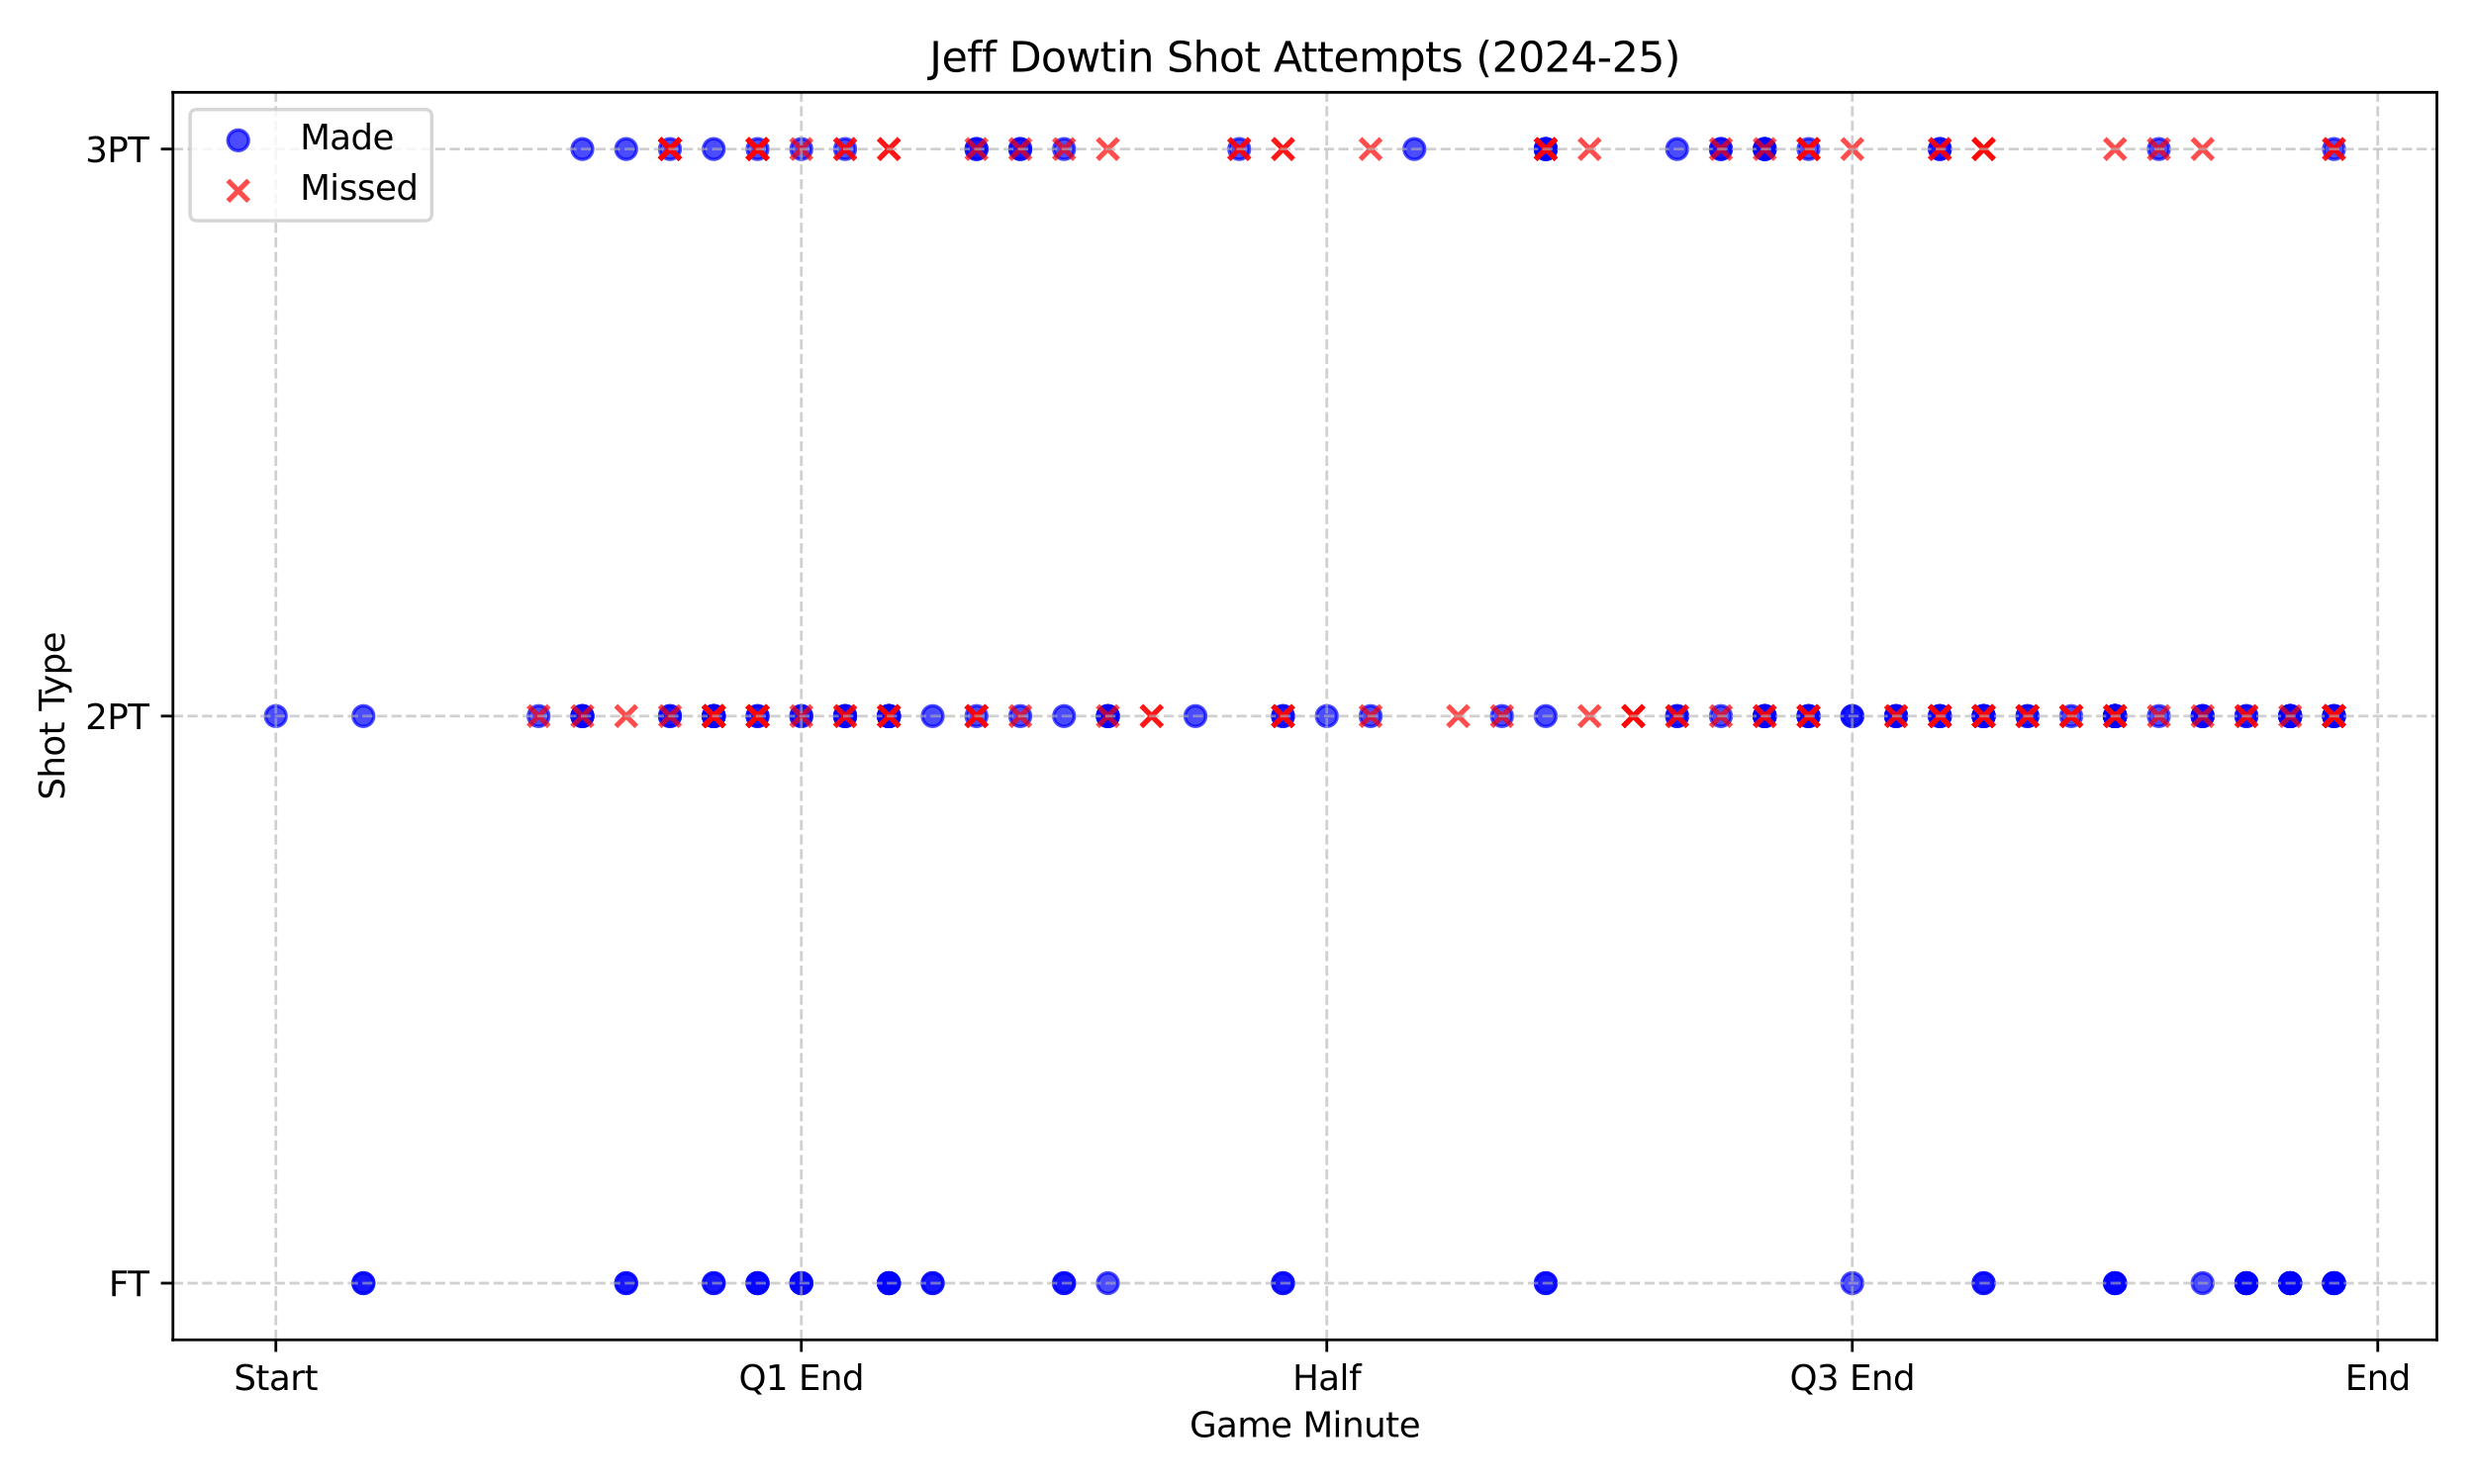 <?xml version="1.0" encoding="utf-8" standalone="no"?>
<!DOCTYPE svg PUBLIC "-//W3C//DTD SVG 1.1//EN"
  "http://www.w3.org/Graphics/SVG/1.1/DTD/svg11.dtd">
<svg xmlns:xlink="http://www.w3.org/1999/xlink" width="720pt" height="432pt" viewBox="0 0 720 432" xmlns="http://www.w3.org/2000/svg" version="1.1">
 <defs>
  <style type="text/css">*{stroke-linejoin: round; stroke-linecap: butt}</style>
 </defs>
 <g id="figure_1">
  <g id="patch_1">
   <path d="M 0 432 
L 720 432 
L 720 0 
L 0 0 
z
" style="fill: #ffffff"/>
  </g>
  <g id="axes_1">
   <g id="patch_2">
    <path d="M 50.33 390.04 
L 709.2 390.04 
L 709.2 26.88 
L 50.33 26.88 
z
" style="fill: #ffffff"/>
   </g>
   <g id="PathCollection_1">
    <defs>
     <path id="m62c08a53e9" d="M 0 3 
C 0.796 3 1.559 2.684 2.121 2.121 
C 2.684 1.559 3 0.796 3 0 
C 3 -0.796 2.684 -1.559 2.121 -2.121 
C 1.559 -2.684 0.796 -3 0 -3 
C -0.796 -3 -1.559 -2.684 -2.121 -2.121 
C -2.684 -1.559 -3 -0.796 -3 0 
C -3 0.796 -2.684 1.559 -2.121 2.121 
C -1.559 2.684 -0.796 3 0 3 
z
" style="stroke: #0000ff; stroke-opacity: 0.7"/>
    </defs>
    <g clip-path="url(#pefc5840a98)">
     <use xlink:href="#m62c08a53e9" x="207.72" y="208.46" style="fill: #0000ff; fill-opacity: 0.7; stroke: #0000ff; stroke-opacity: 0.7"/>
     <use xlink:href="#m62c08a53e9" x="233.208" y="373.533" style="fill: #0000ff; fill-opacity: 0.7; stroke: #0000ff; stroke-opacity: 0.7"/>
     <use xlink:href="#m62c08a53e9" x="233.208" y="373.533" style="fill: #0000ff; fill-opacity: 0.7; stroke: #0000ff; stroke-opacity: 0.7"/>
     <use xlink:href="#m62c08a53e9" x="258.696" y="208.46" style="fill: #0000ff; fill-opacity: 0.7; stroke: #0000ff; stroke-opacity: 0.7"/>
     <use xlink:href="#m62c08a53e9" x="258.696" y="373.533" style="fill: #0000ff; fill-opacity: 0.7; stroke: #0000ff; stroke-opacity: 0.7"/>
     <use xlink:href="#m62c08a53e9" x="258.696" y="373.533" style="fill: #0000ff; fill-opacity: 0.7; stroke: #0000ff; stroke-opacity: 0.7"/>
     <use xlink:href="#m62c08a53e9" x="271.44" y="373.533" style="fill: #0000ff; fill-opacity: 0.7; stroke: #0000ff; stroke-opacity: 0.7"/>
     <use xlink:href="#m62c08a53e9" x="271.44" y="373.533" style="fill: #0000ff; fill-opacity: 0.7; stroke: #0000ff; stroke-opacity: 0.7"/>
     <use xlink:href="#m62c08a53e9" x="309.672" y="43.387" style="fill: #0000ff; fill-opacity: 0.7; stroke: #0000ff; stroke-opacity: 0.7"/>
     <use xlink:href="#m62c08a53e9" x="322.417" y="208.46" style="fill: #0000ff; fill-opacity: 0.7; stroke: #0000ff; stroke-opacity: 0.7"/>
     <use xlink:href="#m62c08a53e9" x="500.834" y="43.387" style="fill: #0000ff; fill-opacity: 0.7; stroke: #0000ff; stroke-opacity: 0.7"/>
     <use xlink:href="#m62c08a53e9" x="500.834" y="43.387" style="fill: #0000ff; fill-opacity: 0.7; stroke: #0000ff; stroke-opacity: 0.7"/>
     <use xlink:href="#m62c08a53e9" x="513.578" y="208.46" style="fill: #0000ff; fill-opacity: 0.7; stroke: #0000ff; stroke-opacity: 0.7"/>
     <use xlink:href="#m62c08a53e9" x="513.578" y="43.387" style="fill: #0000ff; fill-opacity: 0.7; stroke: #0000ff; stroke-opacity: 0.7"/>
     <use xlink:href="#m62c08a53e9" x="577.299" y="208.46" style="fill: #0000ff; fill-opacity: 0.7; stroke: #0000ff; stroke-opacity: 0.7"/>
     <use xlink:href="#m62c08a53e9" x="590.043" y="208.46" style="fill: #0000ff; fill-opacity: 0.7; stroke: #0000ff; stroke-opacity: 0.7"/>
     <use xlink:href="#m62c08a53e9" x="615.531" y="208.46" style="fill: #0000ff; fill-opacity: 0.7; stroke: #0000ff; stroke-opacity: 0.7"/>
     <use xlink:href="#m62c08a53e9" x="653.763" y="208.46" style="fill: #0000ff; fill-opacity: 0.7; stroke: #0000ff; stroke-opacity: 0.7"/>
     <use xlink:href="#m62c08a53e9" x="207.72" y="208.46" style="fill: #0000ff; fill-opacity: 0.7; stroke: #0000ff; stroke-opacity: 0.7"/>
     <use xlink:href="#m62c08a53e9" x="220.464" y="43.387" style="fill: #0000ff; fill-opacity: 0.7; stroke: #0000ff; stroke-opacity: 0.7"/>
     <use xlink:href="#m62c08a53e9" x="347.905" y="208.46" style="fill: #0000ff; fill-opacity: 0.7; stroke: #0000ff; stroke-opacity: 0.7"/>
     <use xlink:href="#m62c08a53e9" x="564.554" y="208.46" style="fill: #0000ff; fill-opacity: 0.7; stroke: #0000ff; stroke-opacity: 0.7"/>
     <use xlink:href="#m62c08a53e9" x="679.251" y="208.46" style="fill: #0000ff; fill-opacity: 0.7; stroke: #0000ff; stroke-opacity: 0.7"/>
     <use xlink:href="#m62c08a53e9" x="182.231" y="373.533" style="fill: #0000ff; fill-opacity: 0.7; stroke: #0000ff; stroke-opacity: 0.7"/>
     <use xlink:href="#m62c08a53e9" x="182.231" y="373.533" style="fill: #0000ff; fill-opacity: 0.7; stroke: #0000ff; stroke-opacity: 0.7"/>
     <use xlink:href="#m62c08a53e9" x="220.464" y="208.46" style="fill: #0000ff; fill-opacity: 0.7; stroke: #0000ff; stroke-opacity: 0.7"/>
     <use xlink:href="#m62c08a53e9" x="220.464" y="373.533" style="fill: #0000ff; fill-opacity: 0.7; stroke: #0000ff; stroke-opacity: 0.7"/>
     <use xlink:href="#m62c08a53e9" x="309.672" y="208.46" style="fill: #0000ff; fill-opacity: 0.7; stroke: #0000ff; stroke-opacity: 0.7"/>
     <use xlink:href="#m62c08a53e9" x="373.393" y="373.533" style="fill: #0000ff; fill-opacity: 0.7; stroke: #0000ff; stroke-opacity: 0.7"/>
     <use xlink:href="#m62c08a53e9" x="373.393" y="373.533" style="fill: #0000ff; fill-opacity: 0.7; stroke: #0000ff; stroke-opacity: 0.7"/>
     <use xlink:href="#m62c08a53e9" x="539.066" y="208.46" style="fill: #0000ff; fill-opacity: 0.7; stroke: #0000ff; stroke-opacity: 0.7"/>
     <use xlink:href="#m62c08a53e9" x="539.066" y="373.533" style="fill: #0000ff; fill-opacity: 0.7; stroke: #0000ff; stroke-opacity: 0.7"/>
     <use xlink:href="#m62c08a53e9" x="105.767" y="373.533" style="fill: #0000ff; fill-opacity: 0.7; stroke: #0000ff; stroke-opacity: 0.7"/>
     <use xlink:href="#m62c08a53e9" x="105.767" y="373.533" style="fill: #0000ff; fill-opacity: 0.7; stroke: #0000ff; stroke-opacity: 0.7"/>
     <use xlink:href="#m62c08a53e9" x="373.393" y="208.46" style="fill: #0000ff; fill-opacity: 0.7; stroke: #0000ff; stroke-opacity: 0.7"/>
     <use xlink:href="#m62c08a53e9" x="398.881" y="208.46" style="fill: #0000ff; fill-opacity: 0.7; stroke: #0000ff; stroke-opacity: 0.7"/>
     <use xlink:href="#m62c08a53e9" x="411.625" y="43.387" style="fill: #0000ff; fill-opacity: 0.7; stroke: #0000ff; stroke-opacity: 0.7"/>
     <use xlink:href="#m62c08a53e9" x="615.531" y="208.46" style="fill: #0000ff; fill-opacity: 0.7; stroke: #0000ff; stroke-opacity: 0.7"/>
     <use xlink:href="#m62c08a53e9" x="641.019" y="208.46" style="fill: #0000ff; fill-opacity: 0.7; stroke: #0000ff; stroke-opacity: 0.7"/>
     <use xlink:href="#m62c08a53e9" x="666.507" y="208.46" style="fill: #0000ff; fill-opacity: 0.7; stroke: #0000ff; stroke-opacity: 0.7"/>
     <use xlink:href="#m62c08a53e9" x="666.507" y="373.533" style="fill: #0000ff; fill-opacity: 0.7; stroke: #0000ff; stroke-opacity: 0.7"/>
     <use xlink:href="#m62c08a53e9" x="679.251" y="208.46" style="fill: #0000ff; fill-opacity: 0.7; stroke: #0000ff; stroke-opacity: 0.7"/>
     <use xlink:href="#m62c08a53e9" x="207.72" y="43.387" style="fill: #0000ff; fill-opacity: 0.7; stroke: #0000ff; stroke-opacity: 0.7"/>
     <use xlink:href="#m62c08a53e9" x="245.952" y="43.387" style="fill: #0000ff; fill-opacity: 0.7; stroke: #0000ff; stroke-opacity: 0.7"/>
     <use xlink:href="#m62c08a53e9" x="296.928" y="43.387" style="fill: #0000ff; fill-opacity: 0.7; stroke: #0000ff; stroke-opacity: 0.7"/>
     <use xlink:href="#m62c08a53e9" x="488.09" y="208.46" style="fill: #0000ff; fill-opacity: 0.7; stroke: #0000ff; stroke-opacity: 0.7"/>
     <use xlink:href="#m62c08a53e9" x="220.464" y="208.46" style="fill: #0000ff; fill-opacity: 0.7; stroke: #0000ff; stroke-opacity: 0.7"/>
     <use xlink:href="#m62c08a53e9" x="233.208" y="208.46" style="fill: #0000ff; fill-opacity: 0.7; stroke: #0000ff; stroke-opacity: 0.7"/>
     <use xlink:href="#m62c08a53e9" x="233.208" y="373.533" style="fill: #0000ff; fill-opacity: 0.7; stroke: #0000ff; stroke-opacity: 0.7"/>
     <use xlink:href="#m62c08a53e9" x="258.696" y="373.533" style="fill: #0000ff; fill-opacity: 0.7; stroke: #0000ff; stroke-opacity: 0.7"/>
     <use xlink:href="#m62c08a53e9" x="258.696" y="373.533" style="fill: #0000ff; fill-opacity: 0.7; stroke: #0000ff; stroke-opacity: 0.7"/>
     <use xlink:href="#m62c08a53e9" x="488.09" y="208.46" style="fill: #0000ff; fill-opacity: 0.7; stroke: #0000ff; stroke-opacity: 0.7"/>
     <use xlink:href="#m62c08a53e9" x="526.322" y="208.46" style="fill: #0000ff; fill-opacity: 0.7; stroke: #0000ff; stroke-opacity: 0.7"/>
     <use xlink:href="#m62c08a53e9" x="577.299" y="208.46" style="fill: #0000ff; fill-opacity: 0.7; stroke: #0000ff; stroke-opacity: 0.7"/>
     <use xlink:href="#m62c08a53e9" x="590.043" y="208.46" style="fill: #0000ff; fill-opacity: 0.7; stroke: #0000ff; stroke-opacity: 0.7"/>
     <use xlink:href="#m62c08a53e9" x="80.279" y="208.46" style="fill: #0000ff; fill-opacity: 0.7; stroke: #0000ff; stroke-opacity: 0.7"/>
     <use xlink:href="#m62c08a53e9" x="105.767" y="208.46" style="fill: #0000ff; fill-opacity: 0.7; stroke: #0000ff; stroke-opacity: 0.7"/>
     <use xlink:href="#m62c08a53e9" x="169.487" y="208.46" style="fill: #0000ff; fill-opacity: 0.7; stroke: #0000ff; stroke-opacity: 0.7"/>
     <use xlink:href="#m62c08a53e9" x="182.231" y="43.387" style="fill: #0000ff; fill-opacity: 0.7; stroke: #0000ff; stroke-opacity: 0.7"/>
     <use xlink:href="#m62c08a53e9" x="207.72" y="208.46" style="fill: #0000ff; fill-opacity: 0.7; stroke: #0000ff; stroke-opacity: 0.7"/>
     <use xlink:href="#m62c08a53e9" x="296.928" y="208.46" style="fill: #0000ff; fill-opacity: 0.7; stroke: #0000ff; stroke-opacity: 0.7"/>
     <use xlink:href="#m62c08a53e9" x="322.417" y="208.46" style="fill: #0000ff; fill-opacity: 0.7; stroke: #0000ff; stroke-opacity: 0.7"/>
     <use xlink:href="#m62c08a53e9" x="373.393" y="208.46" style="fill: #0000ff; fill-opacity: 0.7; stroke: #0000ff; stroke-opacity: 0.7"/>
     <use xlink:href="#m62c08a53e9" x="386.137" y="208.46" style="fill: #0000ff; fill-opacity: 0.7; stroke: #0000ff; stroke-opacity: 0.7"/>
     <use xlink:href="#m62c08a53e9" x="513.578" y="208.46" style="fill: #0000ff; fill-opacity: 0.7; stroke: #0000ff; stroke-opacity: 0.7"/>
     <use xlink:href="#m62c08a53e9" x="615.531" y="208.46" style="fill: #0000ff; fill-opacity: 0.7; stroke: #0000ff; stroke-opacity: 0.7"/>
     <use xlink:href="#m62c08a53e9" x="615.531" y="373.533" style="fill: #0000ff; fill-opacity: 0.7; stroke: #0000ff; stroke-opacity: 0.7"/>
     <use xlink:href="#m62c08a53e9" x="207.72" y="208.46" style="fill: #0000ff; fill-opacity: 0.7; stroke: #0000ff; stroke-opacity: 0.7"/>
     <use xlink:href="#m62c08a53e9" x="360.649" y="43.387" style="fill: #0000ff; fill-opacity: 0.7; stroke: #0000ff; stroke-opacity: 0.7"/>
     <use xlink:href="#m62c08a53e9" x="500.834" y="208.46" style="fill: #0000ff; fill-opacity: 0.7; stroke: #0000ff; stroke-opacity: 0.7"/>
     <use xlink:href="#m62c08a53e9" x="513.578" y="43.387" style="fill: #0000ff; fill-opacity: 0.7; stroke: #0000ff; stroke-opacity: 0.7"/>
     <use xlink:href="#m62c08a53e9" x="526.322" y="208.46" style="fill: #0000ff; fill-opacity: 0.7; stroke: #0000ff; stroke-opacity: 0.7"/>
     <use xlink:href="#m62c08a53e9" x="564.554" y="208.46" style="fill: #0000ff; fill-opacity: 0.7; stroke: #0000ff; stroke-opacity: 0.7"/>
     <use xlink:href="#m62c08a53e9" x="602.787" y="208.46" style="fill: #0000ff; fill-opacity: 0.7; stroke: #0000ff; stroke-opacity: 0.7"/>
     <use xlink:href="#m62c08a53e9" x="615.531" y="208.46" style="fill: #0000ff; fill-opacity: 0.7; stroke: #0000ff; stroke-opacity: 0.7"/>
     <use xlink:href="#m62c08a53e9" x="615.531" y="208.46" style="fill: #0000ff; fill-opacity: 0.7; stroke: #0000ff; stroke-opacity: 0.7"/>
     <use xlink:href="#m62c08a53e9" x="169.487" y="43.387" style="fill: #0000ff; fill-opacity: 0.7; stroke: #0000ff; stroke-opacity: 0.7"/>
     <use xlink:href="#m62c08a53e9" x="322.417" y="208.46" style="fill: #0000ff; fill-opacity: 0.7; stroke: #0000ff; stroke-opacity: 0.7"/>
     <use xlink:href="#m62c08a53e9" x="322.417" y="373.533" style="fill: #0000ff; fill-opacity: 0.7; stroke: #0000ff; stroke-opacity: 0.7"/>
     <use xlink:href="#m62c08a53e9" x="449.858" y="43.387" style="fill: #0000ff; fill-opacity: 0.7; stroke: #0000ff; stroke-opacity: 0.7"/>
     <use xlink:href="#m62c08a53e9" x="449.858" y="43.387" style="fill: #0000ff; fill-opacity: 0.7; stroke: #0000ff; stroke-opacity: 0.7"/>
     <use xlink:href="#m62c08a53e9" x="513.578" y="43.387" style="fill: #0000ff; fill-opacity: 0.7; stroke: #0000ff; stroke-opacity: 0.7"/>
     <use xlink:href="#m62c08a53e9" x="615.531" y="208.46" style="fill: #0000ff; fill-opacity: 0.7; stroke: #0000ff; stroke-opacity: 0.7"/>
     <use xlink:href="#m62c08a53e9" x="258.696" y="208.46" style="fill: #0000ff; fill-opacity: 0.7; stroke: #0000ff; stroke-opacity: 0.7"/>
     <use xlink:href="#m62c08a53e9" x="271.44" y="208.46" style="fill: #0000ff; fill-opacity: 0.7; stroke: #0000ff; stroke-opacity: 0.7"/>
     <use xlink:href="#m62c08a53e9" x="284.184" y="43.387" style="fill: #0000ff; fill-opacity: 0.7; stroke: #0000ff; stroke-opacity: 0.7"/>
     <use xlink:href="#m62c08a53e9" x="296.928" y="43.387" style="fill: #0000ff; fill-opacity: 0.7; stroke: #0000ff; stroke-opacity: 0.7"/>
     <use xlink:href="#m62c08a53e9" x="564.554" y="43.387" style="fill: #0000ff; fill-opacity: 0.7; stroke: #0000ff; stroke-opacity: 0.7"/>
     <use xlink:href="#m62c08a53e9" x="615.531" y="208.46" style="fill: #0000ff; fill-opacity: 0.7; stroke: #0000ff; stroke-opacity: 0.7"/>
     <use xlink:href="#m62c08a53e9" x="628.275" y="43.387" style="fill: #0000ff; fill-opacity: 0.7; stroke: #0000ff; stroke-opacity: 0.7"/>
     <use xlink:href="#m62c08a53e9" x="666.507" y="208.46" style="fill: #0000ff; fill-opacity: 0.7; stroke: #0000ff; stroke-opacity: 0.7"/>
     <use xlink:href="#m62c08a53e9" x="207.72" y="373.533" style="fill: #0000ff; fill-opacity: 0.7; stroke: #0000ff; stroke-opacity: 0.7"/>
     <use xlink:href="#m62c08a53e9" x="207.72" y="373.533" style="fill: #0000ff; fill-opacity: 0.7; stroke: #0000ff; stroke-opacity: 0.7"/>
     <use xlink:href="#m62c08a53e9" x="653.763" y="373.533" style="fill: #0000ff; fill-opacity: 0.7; stroke: #0000ff; stroke-opacity: 0.7"/>
     <use xlink:href="#m62c08a53e9" x="653.763" y="373.533" style="fill: #0000ff; fill-opacity: 0.7; stroke: #0000ff; stroke-opacity: 0.7"/>
     <use xlink:href="#m62c08a53e9" x="653.763" y="373.533" style="fill: #0000ff; fill-opacity: 0.7; stroke: #0000ff; stroke-opacity: 0.7"/>
     <use xlink:href="#m62c08a53e9" x="653.763" y="373.533" style="fill: #0000ff; fill-opacity: 0.7; stroke: #0000ff; stroke-opacity: 0.7"/>
     <use xlink:href="#m62c08a53e9" x="666.507" y="373.533" style="fill: #0000ff; fill-opacity: 0.7; stroke: #0000ff; stroke-opacity: 0.7"/>
     <use xlink:href="#m62c08a53e9" x="666.507" y="373.533" style="fill: #0000ff; fill-opacity: 0.7; stroke: #0000ff; stroke-opacity: 0.7"/>
     <use xlink:href="#m62c08a53e9" x="245.952" y="208.46" style="fill: #0000ff; fill-opacity: 0.7; stroke: #0000ff; stroke-opacity: 0.7"/>
     <use xlink:href="#m62c08a53e9" x="284.184" y="43.387" style="fill: #0000ff; fill-opacity: 0.7; stroke: #0000ff; stroke-opacity: 0.7"/>
     <use xlink:href="#m62c08a53e9" x="449.858" y="208.46" style="fill: #0000ff; fill-opacity: 0.7; stroke: #0000ff; stroke-opacity: 0.7"/>
     <use xlink:href="#m62c08a53e9" x="513.578" y="208.46" style="fill: #0000ff; fill-opacity: 0.7; stroke: #0000ff; stroke-opacity: 0.7"/>
     <use xlink:href="#m62c08a53e9" x="551.81" y="208.46" style="fill: #0000ff; fill-opacity: 0.7; stroke: #0000ff; stroke-opacity: 0.7"/>
     <use xlink:href="#m62c08a53e9" x="233.208" y="43.387" style="fill: #0000ff; fill-opacity: 0.7; stroke: #0000ff; stroke-opacity: 0.7"/>
     <use xlink:href="#m62c08a53e9" x="284.184" y="208.46" style="fill: #0000ff; fill-opacity: 0.7; stroke: #0000ff; stroke-opacity: 0.7"/>
     <use xlink:href="#m62c08a53e9" x="679.251" y="208.46" style="fill: #0000ff; fill-opacity: 0.7; stroke: #0000ff; stroke-opacity: 0.7"/>
     <use xlink:href="#m62c08a53e9" x="169.487" y="208.46" style="fill: #0000ff; fill-opacity: 0.7; stroke: #0000ff; stroke-opacity: 0.7"/>
     <use xlink:href="#m62c08a53e9" x="551.81" y="208.46" style="fill: #0000ff; fill-opacity: 0.7; stroke: #0000ff; stroke-opacity: 0.7"/>
     <use xlink:href="#m62c08a53e9" x="564.554" y="43.387" style="fill: #0000ff; fill-opacity: 0.7; stroke: #0000ff; stroke-opacity: 0.7"/>
     <use xlink:href="#m62c08a53e9" x="641.019" y="208.46" style="fill: #0000ff; fill-opacity: 0.7; stroke: #0000ff; stroke-opacity: 0.7"/>
     <use xlink:href="#m62c08a53e9" x="309.672" y="373.533" style="fill: #0000ff; fill-opacity: 0.7; stroke: #0000ff; stroke-opacity: 0.7"/>
     <use xlink:href="#m62c08a53e9" x="309.672" y="373.533" style="fill: #0000ff; fill-opacity: 0.7; stroke: #0000ff; stroke-opacity: 0.7"/>
     <use xlink:href="#m62c08a53e9" x="513.578" y="208.46" style="fill: #0000ff; fill-opacity: 0.7; stroke: #0000ff; stroke-opacity: 0.7"/>
     <use xlink:href="#m62c08a53e9" x="666.507" y="373.533" style="fill: #0000ff; fill-opacity: 0.7; stroke: #0000ff; stroke-opacity: 0.7"/>
     <use xlink:href="#m62c08a53e9" x="666.507" y="373.533" style="fill: #0000ff; fill-opacity: 0.7; stroke: #0000ff; stroke-opacity: 0.7"/>
     <use xlink:href="#m62c08a53e9" x="194.976" y="208.46" style="fill: #0000ff; fill-opacity: 0.7; stroke: #0000ff; stroke-opacity: 0.7"/>
     <use xlink:href="#m62c08a53e9" x="245.952" y="208.46" style="fill: #0000ff; fill-opacity: 0.7; stroke: #0000ff; stroke-opacity: 0.7"/>
     <use xlink:href="#m62c08a53e9" x="526.322" y="208.46" style="fill: #0000ff; fill-opacity: 0.7; stroke: #0000ff; stroke-opacity: 0.7"/>
     <use xlink:href="#m62c08a53e9" x="169.487" y="208.46" style="fill: #0000ff; fill-opacity: 0.7; stroke: #0000ff; stroke-opacity: 0.7"/>
     <use xlink:href="#m62c08a53e9" x="526.322" y="43.387" style="fill: #0000ff; fill-opacity: 0.7; stroke: #0000ff; stroke-opacity: 0.7"/>
     <use xlink:href="#m62c08a53e9" x="539.066" y="208.46" style="fill: #0000ff; fill-opacity: 0.7; stroke: #0000ff; stroke-opacity: 0.7"/>
     <use xlink:href="#m62c08a53e9" x="156.743" y="208.46" style="fill: #0000ff; fill-opacity: 0.7; stroke: #0000ff; stroke-opacity: 0.7"/>
     <use xlink:href="#m62c08a53e9" x="194.976" y="208.46" style="fill: #0000ff; fill-opacity: 0.7; stroke: #0000ff; stroke-opacity: 0.7"/>
     <use xlink:href="#m62c08a53e9" x="258.696" y="208.46" style="fill: #0000ff; fill-opacity: 0.7; stroke: #0000ff; stroke-opacity: 0.7"/>
     <use xlink:href="#m62c08a53e9" x="437.113" y="208.46" style="fill: #0000ff; fill-opacity: 0.7; stroke: #0000ff; stroke-opacity: 0.7"/>
     <use xlink:href="#m62c08a53e9" x="449.858" y="373.533" style="fill: #0000ff; fill-opacity: 0.7; stroke: #0000ff; stroke-opacity: 0.7"/>
     <use xlink:href="#m62c08a53e9" x="449.858" y="373.533" style="fill: #0000ff; fill-opacity: 0.7; stroke: #0000ff; stroke-opacity: 0.7"/>
     <use xlink:href="#m62c08a53e9" x="449.858" y="43.387" style="fill: #0000ff; fill-opacity: 0.7; stroke: #0000ff; stroke-opacity: 0.7"/>
     <use xlink:href="#m62c08a53e9" x="488.09" y="43.387" style="fill: #0000ff; fill-opacity: 0.7; stroke: #0000ff; stroke-opacity: 0.7"/>
     <use xlink:href="#m62c08a53e9" x="666.507" y="208.46" style="fill: #0000ff; fill-opacity: 0.7; stroke: #0000ff; stroke-opacity: 0.7"/>
     <use xlink:href="#m62c08a53e9" x="258.696" y="208.46" style="fill: #0000ff; fill-opacity: 0.7; stroke: #0000ff; stroke-opacity: 0.7"/>
     <use xlink:href="#m62c08a53e9" x="577.299" y="373.533" style="fill: #0000ff; fill-opacity: 0.7; stroke: #0000ff; stroke-opacity: 0.7"/>
     <use xlink:href="#m62c08a53e9" x="577.299" y="373.533" style="fill: #0000ff; fill-opacity: 0.7; stroke: #0000ff; stroke-opacity: 0.7"/>
     <use xlink:href="#m62c08a53e9" x="577.299" y="208.46" style="fill: #0000ff; fill-opacity: 0.7; stroke: #0000ff; stroke-opacity: 0.7"/>
     <use xlink:href="#m62c08a53e9" x="577.299" y="208.46" style="fill: #0000ff; fill-opacity: 0.7; stroke: #0000ff; stroke-opacity: 0.7"/>
     <use xlink:href="#m62c08a53e9" x="615.531" y="373.533" style="fill: #0000ff; fill-opacity: 0.7; stroke: #0000ff; stroke-opacity: 0.7"/>
     <use xlink:href="#m62c08a53e9" x="615.531" y="373.533" style="fill: #0000ff; fill-opacity: 0.7; stroke: #0000ff; stroke-opacity: 0.7"/>
     <use xlink:href="#m62c08a53e9" x="666.507" y="208.46" style="fill: #0000ff; fill-opacity: 0.7; stroke: #0000ff; stroke-opacity: 0.7"/>
     <use xlink:href="#m62c08a53e9" x="679.251" y="373.533" style="fill: #0000ff; fill-opacity: 0.7; stroke: #0000ff; stroke-opacity: 0.7"/>
     <use xlink:href="#m62c08a53e9" x="679.251" y="373.533" style="fill: #0000ff; fill-opacity: 0.7; stroke: #0000ff; stroke-opacity: 0.7"/>
     <use xlink:href="#m62c08a53e9" x="679.251" y="43.387" style="fill: #0000ff; fill-opacity: 0.7; stroke: #0000ff; stroke-opacity: 0.7"/>
     <use xlink:href="#m62c08a53e9" x="551.81" y="208.46" style="fill: #0000ff; fill-opacity: 0.7; stroke: #0000ff; stroke-opacity: 0.7"/>
     <use xlink:href="#m62c08a53e9" x="628.275" y="208.46" style="fill: #0000ff; fill-opacity: 0.7; stroke: #0000ff; stroke-opacity: 0.7"/>
     <use xlink:href="#m62c08a53e9" x="641.019" y="208.46" style="fill: #0000ff; fill-opacity: 0.7; stroke: #0000ff; stroke-opacity: 0.7"/>
     <use xlink:href="#m62c08a53e9" x="641.019" y="373.533" style="fill: #0000ff; fill-opacity: 0.7; stroke: #0000ff; stroke-opacity: 0.7"/>
     <use xlink:href="#m62c08a53e9" x="653.763" y="208.46" style="fill: #0000ff; fill-opacity: 0.7; stroke: #0000ff; stroke-opacity: 0.7"/>
     <use xlink:href="#m62c08a53e9" x="245.952" y="208.46" style="fill: #0000ff; fill-opacity: 0.7; stroke: #0000ff; stroke-opacity: 0.7"/>
     <use xlink:href="#m62c08a53e9" x="679.251" y="373.533" style="fill: #0000ff; fill-opacity: 0.7; stroke: #0000ff; stroke-opacity: 0.7"/>
     <use xlink:href="#m62c08a53e9" x="679.251" y="373.533" style="fill: #0000ff; fill-opacity: 0.7; stroke: #0000ff; stroke-opacity: 0.7"/>
     <use xlink:href="#m62c08a53e9" x="194.976" y="43.387" style="fill: #0000ff; fill-opacity: 0.7; stroke: #0000ff; stroke-opacity: 0.7"/>
     <use xlink:href="#m62c08a53e9" x="220.464" y="373.533" style="fill: #0000ff; fill-opacity: 0.7; stroke: #0000ff; stroke-opacity: 0.7"/>
     <use xlink:href="#m62c08a53e9" x="220.464" y="373.533" style="fill: #0000ff; fill-opacity: 0.7; stroke: #0000ff; stroke-opacity: 0.7"/>
     <use xlink:href="#m62c08a53e9" x="233.208" y="208.46" style="fill: #0000ff; fill-opacity: 0.7; stroke: #0000ff; stroke-opacity: 0.7"/>
     <use xlink:href="#m62c08a53e9" x="258.696" y="208.46" style="fill: #0000ff; fill-opacity: 0.7; stroke: #0000ff; stroke-opacity: 0.7"/>
     <use xlink:href="#m62c08a53e9" x="564.554" y="208.46" style="fill: #0000ff; fill-opacity: 0.7; stroke: #0000ff; stroke-opacity: 0.7"/>
     <use xlink:href="#m62c08a53e9" x="666.507" y="208.46" style="fill: #0000ff; fill-opacity: 0.7; stroke: #0000ff; stroke-opacity: 0.7"/>
    </g>
   </g>
   <g id="PathCollection_2">
    <defs>
     <path id="m1f2e7e4ac0" d="M -3 3 
L 3 -3 
M -3 -3 
L 3 3 
" style="stroke: #ff0000; stroke-opacity: 0.7; stroke-width: 1.5"/>
    </defs>
    <g clip-path="url(#pefc5840a98)">
     <use xlink:href="#m1f2e7e4ac0" x="182.231" y="208.46" style="fill: #ff0000; fill-opacity: 0.7; stroke: #ff0000; stroke-opacity: 0.7; stroke-width: 1.5"/>
     <use xlink:href="#m1f2e7e4ac0" x="194.976" y="43.387" style="fill: #ff0000; fill-opacity: 0.7; stroke: #ff0000; stroke-opacity: 0.7; stroke-width: 1.5"/>
     <use xlink:href="#m1f2e7e4ac0" x="220.464" y="208.46" style="fill: #ff0000; fill-opacity: 0.7; stroke: #ff0000; stroke-opacity: 0.7; stroke-width: 1.5"/>
     <use xlink:href="#m1f2e7e4ac0" x="335.161" y="208.46" style="fill: #ff0000; fill-opacity: 0.7; stroke: #ff0000; stroke-opacity: 0.7; stroke-width: 1.5"/>
     <use xlink:href="#m1f2e7e4ac0" x="373.393" y="208.46" style="fill: #ff0000; fill-opacity: 0.7; stroke: #ff0000; stroke-opacity: 0.7; stroke-width: 1.5"/>
     <use xlink:href="#m1f2e7e4ac0" x="513.578" y="208.46" style="fill: #ff0000; fill-opacity: 0.7; stroke: #ff0000; stroke-opacity: 0.7; stroke-width: 1.5"/>
     <use xlink:href="#m1f2e7e4ac0" x="526.322" y="43.387" style="fill: #ff0000; fill-opacity: 0.7; stroke: #ff0000; stroke-opacity: 0.7; stroke-width: 1.5"/>
     <use xlink:href="#m1f2e7e4ac0" x="564.554" y="208.46" style="fill: #ff0000; fill-opacity: 0.7; stroke: #ff0000; stroke-opacity: 0.7; stroke-width: 1.5"/>
     <use xlink:href="#m1f2e7e4ac0" x="577.299" y="208.46" style="fill: #ff0000; fill-opacity: 0.7; stroke: #ff0000; stroke-opacity: 0.7; stroke-width: 1.5"/>
     <use xlink:href="#m1f2e7e4ac0" x="590.043" y="208.46" style="fill: #ff0000; fill-opacity: 0.7; stroke: #ff0000; stroke-opacity: 0.7; stroke-width: 1.5"/>
     <use xlink:href="#m1f2e7e4ac0" x="245.952" y="43.387" style="fill: #ff0000; fill-opacity: 0.7; stroke: #ff0000; stroke-opacity: 0.7; stroke-width: 1.5"/>
     <use xlink:href="#m1f2e7e4ac0" x="309.672" y="43.387" style="fill: #ff0000; fill-opacity: 0.7; stroke: #ff0000; stroke-opacity: 0.7; stroke-width: 1.5"/>
     <use xlink:href="#m1f2e7e4ac0" x="322.417" y="208.46" style="fill: #ff0000; fill-opacity: 0.7; stroke: #ff0000; stroke-opacity: 0.7; stroke-width: 1.5"/>
     <use xlink:href="#m1f2e7e4ac0" x="577.299" y="43.387" style="fill: #ff0000; fill-opacity: 0.7; stroke: #ff0000; stroke-opacity: 0.7; stroke-width: 1.5"/>
     <use xlink:href="#m1f2e7e4ac0" x="220.464" y="208.46" style="fill: #ff0000; fill-opacity: 0.7; stroke: #ff0000; stroke-opacity: 0.7; stroke-width: 1.5"/>
     <use xlink:href="#m1f2e7e4ac0" x="322.417" y="43.387" style="fill: #ff0000; fill-opacity: 0.7; stroke: #ff0000; stroke-opacity: 0.7; stroke-width: 1.5"/>
     <use xlink:href="#m1f2e7e4ac0" x="424.369" y="208.46" style="fill: #ff0000; fill-opacity: 0.7; stroke: #ff0000; stroke-opacity: 0.7; stroke-width: 1.5"/>
     <use xlink:href="#m1f2e7e4ac0" x="577.299" y="43.387" style="fill: #ff0000; fill-opacity: 0.7; stroke: #ff0000; stroke-opacity: 0.7; stroke-width: 1.5"/>
     <use xlink:href="#m1f2e7e4ac0" x="615.531" y="208.46" style="fill: #ff0000; fill-opacity: 0.7; stroke: #ff0000; stroke-opacity: 0.7; stroke-width: 1.5"/>
     <use xlink:href="#m1f2e7e4ac0" x="373.393" y="43.387" style="fill: #ff0000; fill-opacity: 0.7; stroke: #ff0000; stroke-opacity: 0.7; stroke-width: 1.5"/>
     <use xlink:href="#m1f2e7e4ac0" x="513.578" y="43.387" style="fill: #ff0000; fill-opacity: 0.7; stroke: #ff0000; stroke-opacity: 0.7; stroke-width: 1.5"/>
     <use xlink:href="#m1f2e7e4ac0" x="564.554" y="43.387" style="fill: #ff0000; fill-opacity: 0.7; stroke: #ff0000; stroke-opacity: 0.7; stroke-width: 1.5"/>
     <use xlink:href="#m1f2e7e4ac0" x="602.787" y="208.46" style="fill: #ff0000; fill-opacity: 0.7; stroke: #ff0000; stroke-opacity: 0.7; stroke-width: 1.5"/>
     <use xlink:href="#m1f2e7e4ac0" x="641.019" y="208.46" style="fill: #ff0000; fill-opacity: 0.7; stroke: #ff0000; stroke-opacity: 0.7; stroke-width: 1.5"/>
     <use xlink:href="#m1f2e7e4ac0" x="156.743" y="208.46" style="fill: #ff0000; fill-opacity: 0.7; stroke: #ff0000; stroke-opacity: 0.7; stroke-width: 1.5"/>
     <use xlink:href="#m1f2e7e4ac0" x="373.393" y="208.46" style="fill: #ff0000; fill-opacity: 0.7; stroke: #ff0000; stroke-opacity: 0.7; stroke-width: 1.5"/>
     <use xlink:href="#m1f2e7e4ac0" x="398.881" y="208.46" style="fill: #ff0000; fill-opacity: 0.7; stroke: #ff0000; stroke-opacity: 0.7; stroke-width: 1.5"/>
     <use xlink:href="#m1f2e7e4ac0" x="449.858" y="43.387" style="fill: #ff0000; fill-opacity: 0.7; stroke: #ff0000; stroke-opacity: 0.7; stroke-width: 1.5"/>
     <use xlink:href="#m1f2e7e4ac0" x="233.208" y="208.46" style="fill: #ff0000; fill-opacity: 0.7; stroke: #ff0000; stroke-opacity: 0.7; stroke-width: 1.5"/>
     <use xlink:href="#m1f2e7e4ac0" x="258.696" y="43.387" style="fill: #ff0000; fill-opacity: 0.7; stroke: #ff0000; stroke-opacity: 0.7; stroke-width: 1.5"/>
     <use xlink:href="#m1f2e7e4ac0" x="475.346" y="208.46" style="fill: #ff0000; fill-opacity: 0.7; stroke: #ff0000; stroke-opacity: 0.7; stroke-width: 1.5"/>
     <use xlink:href="#m1f2e7e4ac0" x="500.834" y="43.387" style="fill: #ff0000; fill-opacity: 0.7; stroke: #ff0000; stroke-opacity: 0.7; stroke-width: 1.5"/>
     <use xlink:href="#m1f2e7e4ac0" x="207.72" y="208.46" style="fill: #ff0000; fill-opacity: 0.7; stroke: #ff0000; stroke-opacity: 0.7; stroke-width: 1.5"/>
     <use xlink:href="#m1f2e7e4ac0" x="207.72" y="208.46" style="fill: #ff0000; fill-opacity: 0.7; stroke: #ff0000; stroke-opacity: 0.7; stroke-width: 1.5"/>
     <use xlink:href="#m1f2e7e4ac0" x="526.322" y="208.46" style="fill: #ff0000; fill-opacity: 0.7; stroke: #ff0000; stroke-opacity: 0.7; stroke-width: 1.5"/>
     <use xlink:href="#m1f2e7e4ac0" x="590.043" y="208.46" style="fill: #ff0000; fill-opacity: 0.7; stroke: #ff0000; stroke-opacity: 0.7; stroke-width: 1.5"/>
     <use xlink:href="#m1f2e7e4ac0" x="590.043" y="208.46" style="fill: #ff0000; fill-opacity: 0.7; stroke: #ff0000; stroke-opacity: 0.7; stroke-width: 1.5"/>
     <use xlink:href="#m1f2e7e4ac0" x="602.787" y="208.46" style="fill: #ff0000; fill-opacity: 0.7; stroke: #ff0000; stroke-opacity: 0.7; stroke-width: 1.5"/>
     <use xlink:href="#m1f2e7e4ac0" x="335.161" y="208.46" style="fill: #ff0000; fill-opacity: 0.7; stroke: #ff0000; stroke-opacity: 0.7; stroke-width: 1.5"/>
     <use xlink:href="#m1f2e7e4ac0" x="360.649" y="43.387" style="fill: #ff0000; fill-opacity: 0.7; stroke: #ff0000; stroke-opacity: 0.7; stroke-width: 1.5"/>
     <use xlink:href="#m1f2e7e4ac0" x="398.881" y="43.387" style="fill: #ff0000; fill-opacity: 0.7; stroke: #ff0000; stroke-opacity: 0.7; stroke-width: 1.5"/>
     <use xlink:href="#m1f2e7e4ac0" x="437.113" y="208.46" style="fill: #ff0000; fill-opacity: 0.7; stroke: #ff0000; stroke-opacity: 0.7; stroke-width: 1.5"/>
     <use xlink:href="#m1f2e7e4ac0" x="449.858" y="43.387" style="fill: #ff0000; fill-opacity: 0.7; stroke: #ff0000; stroke-opacity: 0.7; stroke-width: 1.5"/>
     <use xlink:href="#m1f2e7e4ac0" x="462.602" y="208.46" style="fill: #ff0000; fill-opacity: 0.7; stroke: #ff0000; stroke-opacity: 0.7; stroke-width: 1.5"/>
     <use xlink:href="#m1f2e7e4ac0" x="564.554" y="43.387" style="fill: #ff0000; fill-opacity: 0.7; stroke: #ff0000; stroke-opacity: 0.7; stroke-width: 1.5"/>
     <use xlink:href="#m1f2e7e4ac0" x="564.554" y="208.46" style="fill: #ff0000; fill-opacity: 0.7; stroke: #ff0000; stroke-opacity: 0.7; stroke-width: 1.5"/>
     <use xlink:href="#m1f2e7e4ac0" x="615.531" y="208.46" style="fill: #ff0000; fill-opacity: 0.7; stroke: #ff0000; stroke-opacity: 0.7; stroke-width: 1.5"/>
     <use xlink:href="#m1f2e7e4ac0" x="220.464" y="208.46" style="fill: #ff0000; fill-opacity: 0.7; stroke: #ff0000; stroke-opacity: 0.7; stroke-width: 1.5"/>
     <use xlink:href="#m1f2e7e4ac0" x="373.393" y="43.387" style="fill: #ff0000; fill-opacity: 0.7; stroke: #ff0000; stroke-opacity: 0.7; stroke-width: 1.5"/>
     <use xlink:href="#m1f2e7e4ac0" x="373.393" y="208.46" style="fill: #ff0000; fill-opacity: 0.7; stroke: #ff0000; stroke-opacity: 0.7; stroke-width: 1.5"/>
     <use xlink:href="#m1f2e7e4ac0" x="628.275" y="43.387" style="fill: #ff0000; fill-opacity: 0.7; stroke: #ff0000; stroke-opacity: 0.7; stroke-width: 1.5"/>
     <use xlink:href="#m1f2e7e4ac0" x="679.251" y="208.46" style="fill: #ff0000; fill-opacity: 0.7; stroke: #ff0000; stroke-opacity: 0.7; stroke-width: 1.5"/>
     <use xlink:href="#m1f2e7e4ac0" x="220.464" y="43.387" style="fill: #ff0000; fill-opacity: 0.7; stroke: #ff0000; stroke-opacity: 0.7; stroke-width: 1.5"/>
     <use xlink:href="#m1f2e7e4ac0" x="462.602" y="43.387" style="fill: #ff0000; fill-opacity: 0.7; stroke: #ff0000; stroke-opacity: 0.7; stroke-width: 1.5"/>
     <use xlink:href="#m1f2e7e4ac0" x="488.09" y="208.46" style="fill: #ff0000; fill-opacity: 0.7; stroke: #ff0000; stroke-opacity: 0.7; stroke-width: 1.5"/>
     <use xlink:href="#m1f2e7e4ac0" x="258.696" y="43.387" style="fill: #ff0000; fill-opacity: 0.7; stroke: #ff0000; stroke-opacity: 0.7; stroke-width: 1.5"/>
     <use xlink:href="#m1f2e7e4ac0" x="245.952" y="208.46" style="fill: #ff0000; fill-opacity: 0.7; stroke: #ff0000; stroke-opacity: 0.7; stroke-width: 1.5"/>
     <use xlink:href="#m1f2e7e4ac0" x="577.299" y="208.46" style="fill: #ff0000; fill-opacity: 0.7; stroke: #ff0000; stroke-opacity: 0.7; stroke-width: 1.5"/>
     <use xlink:href="#m1f2e7e4ac0" x="296.928" y="43.387" style="fill: #ff0000; fill-opacity: 0.7; stroke: #ff0000; stroke-opacity: 0.7; stroke-width: 1.5"/>
     <use xlink:href="#m1f2e7e4ac0" x="475.346" y="208.46" style="fill: #ff0000; fill-opacity: 0.7; stroke: #ff0000; stroke-opacity: 0.7; stroke-width: 1.5"/>
     <use xlink:href="#m1f2e7e4ac0" x="513.578" y="208.46" style="fill: #ff0000; fill-opacity: 0.7; stroke: #ff0000; stroke-opacity: 0.7; stroke-width: 1.5"/>
     <use xlink:href="#m1f2e7e4ac0" x="679.251" y="208.46" style="fill: #ff0000; fill-opacity: 0.7; stroke: #ff0000; stroke-opacity: 0.7; stroke-width: 1.5"/>
     <use xlink:href="#m1f2e7e4ac0" x="296.928" y="208.46" style="fill: #ff0000; fill-opacity: 0.7; stroke: #ff0000; stroke-opacity: 0.7; stroke-width: 1.5"/>
     <use xlink:href="#m1f2e7e4ac0" x="551.81" y="208.46" style="fill: #ff0000; fill-opacity: 0.7; stroke: #ff0000; stroke-opacity: 0.7; stroke-width: 1.5"/>
     <use xlink:href="#m1f2e7e4ac0" x="577.299" y="208.46" style="fill: #ff0000; fill-opacity: 0.7; stroke: #ff0000; stroke-opacity: 0.7; stroke-width: 1.5"/>
     <use xlink:href="#m1f2e7e4ac0" x="602.787" y="208.46" style="fill: #ff0000; fill-opacity: 0.7; stroke: #ff0000; stroke-opacity: 0.7; stroke-width: 1.5"/>
     <use xlink:href="#m1f2e7e4ac0" x="207.72" y="208.46" style="fill: #ff0000; fill-opacity: 0.7; stroke: #ff0000; stroke-opacity: 0.7; stroke-width: 1.5"/>
     <use xlink:href="#m1f2e7e4ac0" x="220.464" y="43.387" style="fill: #ff0000; fill-opacity: 0.7; stroke: #ff0000; stroke-opacity: 0.7; stroke-width: 1.5"/>
     <use xlink:href="#m1f2e7e4ac0" x="475.346" y="208.46" style="fill: #ff0000; fill-opacity: 0.7; stroke: #ff0000; stroke-opacity: 0.7; stroke-width: 1.5"/>
     <use xlink:href="#m1f2e7e4ac0" x="526.322" y="43.387" style="fill: #ff0000; fill-opacity: 0.7; stroke: #ff0000; stroke-opacity: 0.7; stroke-width: 1.5"/>
     <use xlink:href="#m1f2e7e4ac0" x="284.184" y="43.387" style="fill: #ff0000; fill-opacity: 0.7; stroke: #ff0000; stroke-opacity: 0.7; stroke-width: 1.5"/>
     <use xlink:href="#m1f2e7e4ac0" x="653.763" y="208.46" style="fill: #ff0000; fill-opacity: 0.7; stroke: #ff0000; stroke-opacity: 0.7; stroke-width: 1.5"/>
     <use xlink:href="#m1f2e7e4ac0" x="666.507" y="208.46" style="fill: #ff0000; fill-opacity: 0.7; stroke: #ff0000; stroke-opacity: 0.7; stroke-width: 1.5"/>
     <use xlink:href="#m1f2e7e4ac0" x="577.299" y="208.46" style="fill: #ff0000; fill-opacity: 0.7; stroke: #ff0000; stroke-opacity: 0.7; stroke-width: 1.5"/>
     <use xlink:href="#m1f2e7e4ac0" x="641.019" y="43.387" style="fill: #ff0000; fill-opacity: 0.7; stroke: #ff0000; stroke-opacity: 0.7; stroke-width: 1.5"/>
     <use xlink:href="#m1f2e7e4ac0" x="653.763" y="208.46" style="fill: #ff0000; fill-opacity: 0.7; stroke: #ff0000; stroke-opacity: 0.7; stroke-width: 1.5"/>
     <use xlink:href="#m1f2e7e4ac0" x="679.251" y="208.46" style="fill: #ff0000; fill-opacity: 0.7; stroke: #ff0000; stroke-opacity: 0.7; stroke-width: 1.5"/>
     <use xlink:href="#m1f2e7e4ac0" x="194.976" y="43.387" style="fill: #ff0000; fill-opacity: 0.7; stroke: #ff0000; stroke-opacity: 0.7; stroke-width: 1.5"/>
     <use xlink:href="#m1f2e7e4ac0" x="194.976" y="208.46" style="fill: #ff0000; fill-opacity: 0.7; stroke: #ff0000; stroke-opacity: 0.7; stroke-width: 1.5"/>
     <use xlink:href="#m1f2e7e4ac0" x="194.976" y="43.387" style="fill: #ff0000; fill-opacity: 0.7; stroke: #ff0000; stroke-opacity: 0.7; stroke-width: 1.5"/>
     <use xlink:href="#m1f2e7e4ac0" x="526.322" y="208.46" style="fill: #ff0000; fill-opacity: 0.7; stroke: #ff0000; stroke-opacity: 0.7; stroke-width: 1.5"/>
     <use xlink:href="#m1f2e7e4ac0" x="679.251" y="208.46" style="fill: #ff0000; fill-opacity: 0.7; stroke: #ff0000; stroke-opacity: 0.7; stroke-width: 1.5"/>
     <use xlink:href="#m1f2e7e4ac0" x="220.464" y="43.387" style="fill: #ff0000; fill-opacity: 0.7; stroke: #ff0000; stroke-opacity: 0.7; stroke-width: 1.5"/>
     <use xlink:href="#m1f2e7e4ac0" x="284.184" y="208.46" style="fill: #ff0000; fill-opacity: 0.7; stroke: #ff0000; stroke-opacity: 0.7; stroke-width: 1.5"/>
     <use xlink:href="#m1f2e7e4ac0" x="526.322" y="208.46" style="fill: #ff0000; fill-opacity: 0.7; stroke: #ff0000; stroke-opacity: 0.7; stroke-width: 1.5"/>
     <use xlink:href="#m1f2e7e4ac0" x="564.554" y="208.46" style="fill: #ff0000; fill-opacity: 0.7; stroke: #ff0000; stroke-opacity: 0.7; stroke-width: 1.5"/>
     <use xlink:href="#m1f2e7e4ac0" x="615.531" y="43.387" style="fill: #ff0000; fill-opacity: 0.7; stroke: #ff0000; stroke-opacity: 0.7; stroke-width: 1.5"/>
     <use xlink:href="#m1f2e7e4ac0" x="207.72" y="208.46" style="fill: #ff0000; fill-opacity: 0.7; stroke: #ff0000; stroke-opacity: 0.7; stroke-width: 1.5"/>
     <use xlink:href="#m1f2e7e4ac0" x="207.72" y="208.46" style="fill: #ff0000; fill-opacity: 0.7; stroke: #ff0000; stroke-opacity: 0.7; stroke-width: 1.5"/>
     <use xlink:href="#m1f2e7e4ac0" x="577.299" y="43.387" style="fill: #ff0000; fill-opacity: 0.7; stroke: #ff0000; stroke-opacity: 0.7; stroke-width: 1.5"/>
     <use xlink:href="#m1f2e7e4ac0" x="220.464" y="208.46" style="fill: #ff0000; fill-opacity: 0.7; stroke: #ff0000; stroke-opacity: 0.7; stroke-width: 1.5"/>
     <use xlink:href="#m1f2e7e4ac0" x="245.952" y="208.46" style="fill: #ff0000; fill-opacity: 0.7; stroke: #ff0000; stroke-opacity: 0.7; stroke-width: 1.5"/>
     <use xlink:href="#m1f2e7e4ac0" x="526.322" y="43.387" style="fill: #ff0000; fill-opacity: 0.7; stroke: #ff0000; stroke-opacity: 0.7; stroke-width: 1.5"/>
     <use xlink:href="#m1f2e7e4ac0" x="539.066" y="43.387" style="fill: #ff0000; fill-opacity: 0.7; stroke: #ff0000; stroke-opacity: 0.7; stroke-width: 1.5"/>
     <use xlink:href="#m1f2e7e4ac0" x="564.554" y="208.46" style="fill: #ff0000; fill-opacity: 0.7; stroke: #ff0000; stroke-opacity: 0.7; stroke-width: 1.5"/>
     <use xlink:href="#m1f2e7e4ac0" x="615.531" y="208.46" style="fill: #ff0000; fill-opacity: 0.7; stroke: #ff0000; stroke-opacity: 0.7; stroke-width: 1.5"/>
     <use xlink:href="#m1f2e7e4ac0" x="679.251" y="43.387" style="fill: #ff0000; fill-opacity: 0.7; stroke: #ff0000; stroke-opacity: 0.7; stroke-width: 1.5"/>
     <use xlink:href="#m1f2e7e4ac0" x="284.184" y="208.46" style="fill: #ff0000; fill-opacity: 0.7; stroke: #ff0000; stroke-opacity: 0.7; stroke-width: 1.5"/>
     <use xlink:href="#m1f2e7e4ac0" x="284.184" y="208.46" style="fill: #ff0000; fill-opacity: 0.7; stroke: #ff0000; stroke-opacity: 0.7; stroke-width: 1.5"/>
     <use xlink:href="#m1f2e7e4ac0" x="169.487" y="208.46" style="fill: #ff0000; fill-opacity: 0.7; stroke: #ff0000; stroke-opacity: 0.7; stroke-width: 1.5"/>
     <use xlink:href="#m1f2e7e4ac0" x="207.72" y="208.46" style="fill: #ff0000; fill-opacity: 0.7; stroke: #ff0000; stroke-opacity: 0.7; stroke-width: 1.5"/>
     <use xlink:href="#m1f2e7e4ac0" x="258.696" y="208.46" style="fill: #ff0000; fill-opacity: 0.7; stroke: #ff0000; stroke-opacity: 0.7; stroke-width: 1.5"/>
     <use xlink:href="#m1f2e7e4ac0" x="577.299" y="208.46" style="fill: #ff0000; fill-opacity: 0.7; stroke: #ff0000; stroke-opacity: 0.7; stroke-width: 1.5"/>
     <use xlink:href="#m1f2e7e4ac0" x="628.275" y="208.46" style="fill: #ff0000; fill-opacity: 0.7; stroke: #ff0000; stroke-opacity: 0.7; stroke-width: 1.5"/>
     <use xlink:href="#m1f2e7e4ac0" x="551.81" y="208.46" style="fill: #ff0000; fill-opacity: 0.7; stroke: #ff0000; stroke-opacity: 0.7; stroke-width: 1.5"/>
     <use xlink:href="#m1f2e7e4ac0" x="449.858" y="43.387" style="fill: #ff0000; fill-opacity: 0.7; stroke: #ff0000; stroke-opacity: 0.7; stroke-width: 1.5"/>
     <use xlink:href="#m1f2e7e4ac0" x="679.251" y="43.387" style="fill: #ff0000; fill-opacity: 0.7; stroke: #ff0000; stroke-opacity: 0.7; stroke-width: 1.5"/>
     <use xlink:href="#m1f2e7e4ac0" x="194.976" y="43.387" style="fill: #ff0000; fill-opacity: 0.7; stroke: #ff0000; stroke-opacity: 0.7; stroke-width: 1.5"/>
     <use xlink:href="#m1f2e7e4ac0" x="220.464" y="43.387" style="fill: #ff0000; fill-opacity: 0.7; stroke: #ff0000; stroke-opacity: 0.7; stroke-width: 1.5"/>
     <use xlink:href="#m1f2e7e4ac0" x="233.208" y="43.387" style="fill: #ff0000; fill-opacity: 0.7; stroke: #ff0000; stroke-opacity: 0.7; stroke-width: 1.5"/>
     <use xlink:href="#m1f2e7e4ac0" x="258.696" y="208.46" style="fill: #ff0000; fill-opacity: 0.7; stroke: #ff0000; stroke-opacity: 0.7; stroke-width: 1.5"/>
     <use xlink:href="#m1f2e7e4ac0" x="258.696" y="208.46" style="fill: #ff0000; fill-opacity: 0.7; stroke: #ff0000; stroke-opacity: 0.7; stroke-width: 1.5"/>
     <use xlink:href="#m1f2e7e4ac0" x="488.09" y="208.46" style="fill: #ff0000; fill-opacity: 0.7; stroke: #ff0000; stroke-opacity: 0.7; stroke-width: 1.5"/>
     <use xlink:href="#m1f2e7e4ac0" x="245.952" y="43.387" style="fill: #ff0000; fill-opacity: 0.7; stroke: #ff0000; stroke-opacity: 0.7; stroke-width: 1.5"/>
     <use xlink:href="#m1f2e7e4ac0" x="360.649" y="43.387" style="fill: #ff0000; fill-opacity: 0.7; stroke: #ff0000; stroke-opacity: 0.7; stroke-width: 1.5"/>
     <use xlink:href="#m1f2e7e4ac0" x="500.834" y="208.46" style="fill: #ff0000; fill-opacity: 0.7; stroke: #ff0000; stroke-opacity: 0.7; stroke-width: 1.5"/>
     <use xlink:href="#m1f2e7e4ac0" x="679.251" y="208.46" style="fill: #ff0000; fill-opacity: 0.7; stroke: #ff0000; stroke-opacity: 0.7; stroke-width: 1.5"/>
     <use xlink:href="#m1f2e7e4ac0" x="679.251" y="208.46" style="fill: #ff0000; fill-opacity: 0.7; stroke: #ff0000; stroke-opacity: 0.7; stroke-width: 1.5"/>
    </g>
   </g>
   <g id="matplotlib.axis_1">
    <g id="xtick_1">
     <g id="line2d_1">
      <path d="M 80.279 390.04 
L 80.279 26.88 
" clip-path="url(#pefc5840a98)" style="fill: none; stroke-dasharray: 2.96,1.28; stroke-dashoffset: 0; stroke: #b0b0b0; stroke-opacity: 0.6; stroke-width: 0.8"/>
     </g>
     <g id="line2d_2">
      <defs>
       <path id="m23de45b4e6" d="M 0 0 
L 0 3.5 
" style="stroke: #000000; stroke-width: 0.8"/>
      </defs>
      <g>
       <use xlink:href="#m23de45b4e6" x="80.279" y="390.04" style="stroke: #000000; stroke-width: 0.8"/>
      </g>
     </g>
     <g id="text_1">
      <!-- Start -->
      <g transform="translate(68.065 404.638) scale(0.1 -0.1)">
       <defs>
        <path id="DejaVuSans-53" d="M 3425 4513 
L 3425 3897 
Q 3066 4069 2747 4153 
Q 2428 4238 2131 4238 
Q 1616 4238 1336 4038 
Q 1056 3838 1056 3469 
Q 1056 3159 1242 3001 
Q 1428 2844 1947 2747 
L 2328 2669 
Q 3034 2534 3370 2195 
Q 3706 1856 3706 1288 
Q 3706 609 3251 259 
Q 2797 -91 1919 -91 
Q 1588 -91 1214 -16 
Q 841 59 441 206 
L 441 856 
Q 825 641 1194 531 
Q 1563 422 1919 422 
Q 2459 422 2753 634 
Q 3047 847 3047 1241 
Q 3047 1584 2836 1778 
Q 2625 1972 2144 2069 
L 1759 2144 
Q 1053 2284 737 2584 
Q 422 2884 422 3419 
Q 422 4038 858 4394 
Q 1294 4750 2059 4750 
Q 2388 4750 2728 4690 
Q 3069 4631 3425 4513 
z
" transform="scale(0.016)"/>
        <path id="DejaVuSans-74" d="M 1172 4494 
L 1172 3500 
L 2356 3500 
L 2356 3053 
L 1172 3053 
L 1172 1153 
Q 1172 725 1289 603 
Q 1406 481 1766 481 
L 2356 481 
L 2356 0 
L 1766 0 
Q 1100 0 847 248 
Q 594 497 594 1153 
L 594 3053 
L 172 3053 
L 172 3500 
L 594 3500 
L 594 4494 
L 1172 4494 
z
" transform="scale(0.016)"/>
        <path id="DejaVuSans-61" d="M 2194 1759 
Q 1497 1759 1228 1600 
Q 959 1441 959 1056 
Q 959 750 1161 570 
Q 1363 391 1709 391 
Q 2188 391 2477 730 
Q 2766 1069 2766 1631 
L 2766 1759 
L 2194 1759 
z
M 3341 1997 
L 3341 0 
L 2766 0 
L 2766 531 
Q 2569 213 2275 61 
Q 1981 -91 1556 -91 
Q 1019 -91 701 211 
Q 384 513 384 1019 
Q 384 1609 779 1909 
Q 1175 2209 1959 2209 
L 2766 2209 
L 2766 2266 
Q 2766 2663 2505 2880 
Q 2244 3097 1772 3097 
Q 1472 3097 1187 3025 
Q 903 2953 641 2809 
L 641 3341 
Q 956 3463 1253 3523 
Q 1550 3584 1831 3584 
Q 2591 3584 2966 3190 
Q 3341 2797 3341 1997 
z
" transform="scale(0.016)"/>
        <path id="DejaVuSans-72" d="M 2631 2963 
Q 2534 3019 2420 3045 
Q 2306 3072 2169 3072 
Q 1681 3072 1420 2755 
Q 1159 2438 1159 1844 
L 1159 0 
L 581 0 
L 581 3500 
L 1159 3500 
L 1159 2956 
Q 1341 3275 1631 3429 
Q 1922 3584 2338 3584 
Q 2397 3584 2469 3576 
Q 2541 3569 2628 3553 
L 2631 2963 
z
" transform="scale(0.016)"/>
       </defs>
       <use xlink:href="#DejaVuSans-53"/>
       <use xlink:href="#DejaVuSans-74" transform="translate(63.477 0)"/>
       <use xlink:href="#DejaVuSans-61" transform="translate(102.686 0)"/>
       <use xlink:href="#DejaVuSans-72" transform="translate(163.965 0)"/>
       <use xlink:href="#DejaVuSans-74" transform="translate(205.078 0)"/>
      </g>
     </g>
    </g>
    <g id="xtick_2">
     <g id="line2d_3">
      <path d="M 233.208 390.04 
L 233.208 26.88 
" clip-path="url(#pefc5840a98)" style="fill: none; stroke-dasharray: 2.96,1.28; stroke-dashoffset: 0; stroke: #b0b0b0; stroke-opacity: 0.6; stroke-width: 0.8"/>
     </g>
     <g id="line2d_4">
      <g>
       <use xlink:href="#m23de45b4e6" x="233.208" y="390.04" style="stroke: #000000; stroke-width: 0.8"/>
      </g>
     </g>
     <g id="text_2">
      <!-- Q1 End -->
      <g transform="translate(214.999 404.638) scale(0.1 -0.1)">
       <defs>
        <path id="DejaVuSans-51" d="M 2522 4238 
Q 1834 4238 1429 3725 
Q 1025 3213 1025 2328 
Q 1025 1447 1429 934 
Q 1834 422 2522 422 
Q 3209 422 3611 934 
Q 4013 1447 4013 2328 
Q 4013 3213 3611 3725 
Q 3209 4238 2522 4238 
z
M 3406 84 
L 4238 -825 
L 3475 -825 
L 2784 -78 
Q 2681 -84 2626 -87 
Q 2572 -91 2522 -91 
Q 1538 -91 948 567 
Q 359 1225 359 2328 
Q 359 3434 948 4092 
Q 1538 4750 2522 4750 
Q 3503 4750 4090 4092 
Q 4678 3434 4678 2328 
Q 4678 1516 4351 937 
Q 4025 359 3406 84 
z
" transform="scale(0.016)"/>
        <path id="DejaVuSans-31" d="M 794 531 
L 1825 531 
L 1825 4091 
L 703 3866 
L 703 4441 
L 1819 4666 
L 2450 4666 
L 2450 531 
L 3481 531 
L 3481 0 
L 794 0 
L 794 531 
z
" transform="scale(0.016)"/>
        <path id="DejaVuSans-20" transform="scale(0.016)"/>
        <path id="DejaVuSans-45" d="M 628 4666 
L 3578 4666 
L 3578 4134 
L 1259 4134 
L 1259 2753 
L 3481 2753 
L 3481 2222 
L 1259 2222 
L 1259 531 
L 3634 531 
L 3634 0 
L 628 0 
L 628 4666 
z
" transform="scale(0.016)"/>
        <path id="DejaVuSans-6e" d="M 3513 2113 
L 3513 0 
L 2938 0 
L 2938 2094 
Q 2938 2591 2744 2837 
Q 2550 3084 2163 3084 
Q 1697 3084 1428 2787 
Q 1159 2491 1159 1978 
L 1159 0 
L 581 0 
L 581 3500 
L 1159 3500 
L 1159 2956 
Q 1366 3272 1645 3428 
Q 1925 3584 2291 3584 
Q 2894 3584 3203 3211 
Q 3513 2838 3513 2113 
z
" transform="scale(0.016)"/>
        <path id="DejaVuSans-64" d="M 2906 2969 
L 2906 4863 
L 3481 4863 
L 3481 0 
L 2906 0 
L 2906 525 
Q 2725 213 2448 61 
Q 2172 -91 1784 -91 
Q 1150 -91 751 415 
Q 353 922 353 1747 
Q 353 2572 751 3078 
Q 1150 3584 1784 3584 
Q 2172 3584 2448 3432 
Q 2725 3281 2906 2969 
z
M 947 1747 
Q 947 1113 1208 752 
Q 1469 391 1925 391 
Q 2381 391 2643 752 
Q 2906 1113 2906 1747 
Q 2906 2381 2643 2742 
Q 2381 3103 1925 3103 
Q 1469 3103 1208 2742 
Q 947 2381 947 1747 
z
" transform="scale(0.016)"/>
       </defs>
       <use xlink:href="#DejaVuSans-51"/>
       <use xlink:href="#DejaVuSans-31" transform="translate(78.711 0)"/>
       <use xlink:href="#DejaVuSans-20" transform="translate(142.334 0)"/>
       <use xlink:href="#DejaVuSans-45" transform="translate(174.121 0)"/>
       <use xlink:href="#DejaVuSans-6e" transform="translate(237.305 0)"/>
       <use xlink:href="#DejaVuSans-64" transform="translate(300.684 0)"/>
      </g>
     </g>
    </g>
    <g id="xtick_3">
     <g id="line2d_5">
      <path d="M 386.137 390.04 
L 386.137 26.88 
" clip-path="url(#pefc5840a98)" style="fill: none; stroke-dasharray: 2.96,1.28; stroke-dashoffset: 0; stroke: #b0b0b0; stroke-opacity: 0.6; stroke-width: 0.8"/>
     </g>
     <g id="line2d_6">
      <g>
       <use xlink:href="#m23de45b4e6" x="386.137" y="390.04" style="stroke: #000000; stroke-width: 0.8"/>
      </g>
     </g>
     <g id="text_3">
      <!-- Half -->
      <g transform="translate(376.164 404.638) scale(0.1 -0.1)">
       <defs>
        <path id="DejaVuSans-48" d="M 628 4666 
L 1259 4666 
L 1259 2753 
L 3553 2753 
L 3553 4666 
L 4184 4666 
L 4184 0 
L 3553 0 
L 3553 2222 
L 1259 2222 
L 1259 0 
L 628 0 
L 628 4666 
z
" transform="scale(0.016)"/>
        <path id="DejaVuSans-6c" d="M 603 4863 
L 1178 4863 
L 1178 0 
L 603 0 
L 603 4863 
z
" transform="scale(0.016)"/>
        <path id="DejaVuSans-66" d="M 2375 4863 
L 2375 4384 
L 1825 4384 
Q 1516 4384 1395 4259 
Q 1275 4134 1275 3809 
L 1275 3500 
L 2222 3500 
L 2222 3053 
L 1275 3053 
L 1275 0 
L 697 0 
L 697 3053 
L 147 3053 
L 147 3500 
L 697 3500 
L 697 3744 
Q 697 4328 969 4595 
Q 1241 4863 1831 4863 
L 2375 4863 
z
" transform="scale(0.016)"/>
       </defs>
       <use xlink:href="#DejaVuSans-48"/>
       <use xlink:href="#DejaVuSans-61" transform="translate(75.195 0)"/>
       <use xlink:href="#DejaVuSans-6c" transform="translate(136.475 0)"/>
       <use xlink:href="#DejaVuSans-66" transform="translate(164.258 0)"/>
      </g>
     </g>
    </g>
    <g id="xtick_4">
     <g id="line2d_7">
      <path d="M 539.066 390.04 
L 539.066 26.88 
" clip-path="url(#pefc5840a98)" style="fill: none; stroke-dasharray: 2.96,1.28; stroke-dashoffset: 0; stroke: #b0b0b0; stroke-opacity: 0.6; stroke-width: 0.8"/>
     </g>
     <g id="line2d_8">
      <g>
       <use xlink:href="#m23de45b4e6" x="539.066" y="390.04" style="stroke: #000000; stroke-width: 0.8"/>
      </g>
     </g>
     <g id="text_4">
      <!-- Q3 End -->
      <g transform="translate(520.858 404.638) scale(0.1 -0.1)">
       <defs>
        <path id="DejaVuSans-33" d="M 2597 2516 
Q 3050 2419 3304 2112 
Q 3559 1806 3559 1356 
Q 3559 666 3084 287 
Q 2609 -91 1734 -91 
Q 1441 -91 1130 -33 
Q 819 25 488 141 
L 488 750 
Q 750 597 1062 519 
Q 1375 441 1716 441 
Q 2309 441 2620 675 
Q 2931 909 2931 1356 
Q 2931 1769 2642 2001 
Q 2353 2234 1838 2234 
L 1294 2234 
L 1294 2753 
L 1863 2753 
Q 2328 2753 2575 2939 
Q 2822 3125 2822 3475 
Q 2822 3834 2567 4026 
Q 2313 4219 1838 4219 
Q 1578 4219 1281 4162 
Q 984 4106 628 3988 
L 628 4550 
Q 988 4650 1302 4700 
Q 1616 4750 1894 4750 
Q 2613 4750 3031 4423 
Q 3450 4097 3450 3541 
Q 3450 3153 3228 2886 
Q 3006 2619 2597 2516 
z
" transform="scale(0.016)"/>
       </defs>
       <use xlink:href="#DejaVuSans-51"/>
       <use xlink:href="#DejaVuSans-33" transform="translate(78.711 0)"/>
       <use xlink:href="#DejaVuSans-20" transform="translate(142.334 0)"/>
       <use xlink:href="#DejaVuSans-45" transform="translate(174.121 0)"/>
       <use xlink:href="#DejaVuSans-6e" transform="translate(237.305 0)"/>
       <use xlink:href="#DejaVuSans-64" transform="translate(300.684 0)"/>
      </g>
     </g>
    </g>
    <g id="xtick_5">
     <g id="line2d_9">
      <path d="M 691.995 390.04 
L 691.995 26.88 
" clip-path="url(#pefc5840a98)" style="fill: none; stroke-dasharray: 2.96,1.28; stroke-dashoffset: 0; stroke: #b0b0b0; stroke-opacity: 0.6; stroke-width: 0.8"/>
     </g>
     <g id="line2d_10">
      <g>
       <use xlink:href="#m23de45b4e6" x="691.995" y="390.04" style="stroke: #000000; stroke-width: 0.8"/>
      </g>
     </g>
     <g id="text_5">
      <!-- End -->
      <g transform="translate(682.493 404.638) scale(0.1 -0.1)">
       <use xlink:href="#DejaVuSans-45"/>
       <use xlink:href="#DejaVuSans-6e" transform="translate(63.184 0)"/>
       <use xlink:href="#DejaVuSans-64" transform="translate(126.562 0)"/>
      </g>
     </g>
    </g>
    <g id="text_6">
     <!-- Game Minute -->
     <g transform="translate(346.213 418.317) scale(0.1 -0.1)">
      <defs>
       <path id="DejaVuSans-47" d="M 3809 666 
L 3809 1919 
L 2778 1919 
L 2778 2438 
L 4434 2438 
L 4434 434 
Q 4069 175 3628 42 
Q 3188 -91 2688 -91 
Q 1594 -91 976 548 
Q 359 1188 359 2328 
Q 359 3472 976 4111 
Q 1594 4750 2688 4750 
Q 3144 4750 3555 4637 
Q 3966 4525 4313 4306 
L 4313 3634 
Q 3963 3931 3569 4081 
Q 3175 4231 2741 4231 
Q 1884 4231 1454 3753 
Q 1025 3275 1025 2328 
Q 1025 1384 1454 906 
Q 1884 428 2741 428 
Q 3075 428 3337 486 
Q 3600 544 3809 666 
z
" transform="scale(0.016)"/>
       <path id="DejaVuSans-6d" d="M 3328 2828 
Q 3544 3216 3844 3400 
Q 4144 3584 4550 3584 
Q 5097 3584 5394 3201 
Q 5691 2819 5691 2113 
L 5691 0 
L 5113 0 
L 5113 2094 
Q 5113 2597 4934 2840 
Q 4756 3084 4391 3084 
Q 3944 3084 3684 2787 
Q 3425 2491 3425 1978 
L 3425 0 
L 2847 0 
L 2847 2094 
Q 2847 2600 2669 2842 
Q 2491 3084 2119 3084 
Q 1678 3084 1418 2786 
Q 1159 2488 1159 1978 
L 1159 0 
L 581 0 
L 581 3500 
L 1159 3500 
L 1159 2956 
Q 1356 3278 1631 3431 
Q 1906 3584 2284 3584 
Q 2666 3584 2933 3390 
Q 3200 3197 3328 2828 
z
" transform="scale(0.016)"/>
       <path id="DejaVuSans-65" d="M 3597 1894 
L 3597 1613 
L 953 1613 
Q 991 1019 1311 708 
Q 1631 397 2203 397 
Q 2534 397 2845 478 
Q 3156 559 3463 722 
L 3463 178 
Q 3153 47 2828 -22 
Q 2503 -91 2169 -91 
Q 1331 -91 842 396 
Q 353 884 353 1716 
Q 353 2575 817 3079 
Q 1281 3584 2069 3584 
Q 2775 3584 3186 3129 
Q 3597 2675 3597 1894 
z
M 3022 2063 
Q 3016 2534 2758 2815 
Q 2500 3097 2075 3097 
Q 1594 3097 1305 2825 
Q 1016 2553 972 2059 
L 3022 2063 
z
" transform="scale(0.016)"/>
       <path id="DejaVuSans-4d" d="M 628 4666 
L 1569 4666 
L 2759 1491 
L 3956 4666 
L 4897 4666 
L 4897 0 
L 4281 0 
L 4281 4097 
L 3078 897 
L 2444 897 
L 1241 4097 
L 1241 0 
L 628 0 
L 628 4666 
z
" transform="scale(0.016)"/>
       <path id="DejaVuSans-69" d="M 603 3500 
L 1178 3500 
L 1178 0 
L 603 0 
L 603 3500 
z
M 603 4863 
L 1178 4863 
L 1178 4134 
L 603 4134 
L 603 4863 
z
" transform="scale(0.016)"/>
       <path id="DejaVuSans-75" d="M 544 1381 
L 544 3500 
L 1119 3500 
L 1119 1403 
Q 1119 906 1312 657 
Q 1506 409 1894 409 
Q 2359 409 2629 706 
Q 2900 1003 2900 1516 
L 2900 3500 
L 3475 3500 
L 3475 0 
L 2900 0 
L 2900 538 
Q 2691 219 2414 64 
Q 2138 -91 1772 -91 
Q 1169 -91 856 284 
Q 544 659 544 1381 
z
M 1991 3584 
L 1991 3584 
z
" transform="scale(0.016)"/>
      </defs>
      <use xlink:href="#DejaVuSans-47"/>
      <use xlink:href="#DejaVuSans-61" transform="translate(77.49 0)"/>
      <use xlink:href="#DejaVuSans-6d" transform="translate(138.77 0)"/>
      <use xlink:href="#DejaVuSans-65" transform="translate(236.182 0)"/>
      <use xlink:href="#DejaVuSans-20" transform="translate(297.705 0)"/>
      <use xlink:href="#DejaVuSans-4d" transform="translate(329.492 0)"/>
      <use xlink:href="#DejaVuSans-69" transform="translate(415.771 0)"/>
      <use xlink:href="#DejaVuSans-6e" transform="translate(443.555 0)"/>
      <use xlink:href="#DejaVuSans-75" transform="translate(506.934 0)"/>
      <use xlink:href="#DejaVuSans-74" transform="translate(570.312 0)"/>
      <use xlink:href="#DejaVuSans-65" transform="translate(609.521 0)"/>
     </g>
    </g>
   </g>
   <g id="matplotlib.axis_2">
    <g id="ytick_1">
     <g id="line2d_11">
      <path d="M 50.33 43.387 
L 709.2 43.387 
" clip-path="url(#pefc5840a98)" style="fill: none; stroke-dasharray: 2.96,1.28; stroke-dashoffset: 0; stroke: #b0b0b0; stroke-opacity: 0.6; stroke-width: 0.8"/>
     </g>
     <g id="line2d_12">
      <defs>
       <path id="m162fd0bab3" d="M 0 0 
L -3.5 0 
" style="stroke: #000000; stroke-width: 0.8"/>
      </defs>
      <g>
       <use xlink:href="#m162fd0bab3" x="50.33" y="43.387" style="stroke: #000000; stroke-width: 0.8"/>
      </g>
     </g>
     <g id="text_7">
      <!-- 3PT -->
      <g transform="translate(24.83 47.186) scale(0.1 -0.1)">
       <defs>
        <path id="DejaVuSans-50" d="M 1259 4147 
L 1259 2394 
L 2053 2394 
Q 2494 2394 2734 2622 
Q 2975 2850 2975 3272 
Q 2975 3691 2734 3919 
Q 2494 4147 2053 4147 
L 1259 4147 
z
M 628 4666 
L 2053 4666 
Q 2838 4666 3239 4311 
Q 3641 3956 3641 3272 
Q 3641 2581 3239 2228 
Q 2838 1875 2053 1875 
L 1259 1875 
L 1259 0 
L 628 0 
L 628 4666 
z
" transform="scale(0.016)"/>
        <path id="DejaVuSans-54" d="M -19 4666 
L 3928 4666 
L 3928 4134 
L 2272 4134 
L 2272 0 
L 1638 0 
L 1638 4134 
L -19 4134 
L -19 4666 
z
" transform="scale(0.016)"/>
       </defs>
       <use xlink:href="#DejaVuSans-33"/>
       <use xlink:href="#DejaVuSans-50" transform="translate(63.623 0)"/>
       <use xlink:href="#DejaVuSans-54" transform="translate(123.926 0)"/>
      </g>
     </g>
    </g>
    <g id="ytick_2">
     <g id="line2d_13">
      <path d="M 50.33 208.46 
L 709.2 208.46 
" clip-path="url(#pefc5840a98)" style="fill: none; stroke-dasharray: 2.96,1.28; stroke-dashoffset: 0; stroke: #b0b0b0; stroke-opacity: 0.6; stroke-width: 0.8"/>
     </g>
     <g id="line2d_14">
      <g>
       <use xlink:href="#m162fd0bab3" x="50.33" y="208.46" style="stroke: #000000; stroke-width: 0.8"/>
      </g>
     </g>
     <g id="text_8">
      <!-- 2PT -->
      <g transform="translate(24.83 212.259) scale(0.1 -0.1)">
       <defs>
        <path id="DejaVuSans-32" d="M 1228 531 
L 3431 531 
L 3431 0 
L 469 0 
L 469 531 
Q 828 903 1448 1529 
Q 2069 2156 2228 2338 
Q 2531 2678 2651 2914 
Q 2772 3150 2772 3378 
Q 2772 3750 2511 3984 
Q 2250 4219 1831 4219 
Q 1534 4219 1204 4116 
Q 875 4013 500 3803 
L 500 4441 
Q 881 4594 1212 4672 
Q 1544 4750 1819 4750 
Q 2544 4750 2975 4387 
Q 3406 4025 3406 3419 
Q 3406 3131 3298 2873 
Q 3191 2616 2906 2266 
Q 2828 2175 2409 1742 
Q 1991 1309 1228 531 
z
" transform="scale(0.016)"/>
       </defs>
       <use xlink:href="#DejaVuSans-32"/>
       <use xlink:href="#DejaVuSans-50" transform="translate(63.623 0)"/>
       <use xlink:href="#DejaVuSans-54" transform="translate(123.926 0)"/>
      </g>
     </g>
    </g>
    <g id="ytick_3">
     <g id="line2d_15">
      <path d="M 50.33 373.533 
L 709.2 373.533 
" clip-path="url(#pefc5840a98)" style="fill: none; stroke-dasharray: 2.96,1.28; stroke-dashoffset: 0; stroke: #b0b0b0; stroke-opacity: 0.6; stroke-width: 0.8"/>
     </g>
     <g id="line2d_16">
      <g>
       <use xlink:href="#m162fd0bab3" x="50.33" y="373.533" style="stroke: #000000; stroke-width: 0.8"/>
      </g>
     </g>
     <g id="text_9">
      <!-- FT -->
      <g transform="translate(31.646 377.332) scale(0.1 -0.1)">
       <defs>
        <path id="DejaVuSans-46" d="M 628 4666 
L 3309 4666 
L 3309 4134 
L 1259 4134 
L 1259 2759 
L 3109 2759 
L 3109 2228 
L 1259 2228 
L 1259 0 
L 628 0 
L 628 4666 
z
" transform="scale(0.016)"/>
       </defs>
       <use xlink:href="#DejaVuSans-46"/>
       <use xlink:href="#DejaVuSans-54" transform="translate(55.77 0)"/>
      </g>
     </g>
    </g>
    <g id="text_10">
     <!-- Shot Type -->
     <g transform="translate(18.75 232.894) rotate(-90) scale(0.1 -0.1)">
      <defs>
       <path id="DejaVuSans-68" d="M 3513 2113 
L 3513 0 
L 2938 0 
L 2938 2094 
Q 2938 2591 2744 2837 
Q 2550 3084 2163 3084 
Q 1697 3084 1428 2787 
Q 1159 2491 1159 1978 
L 1159 0 
L 581 0 
L 581 4863 
L 1159 4863 
L 1159 2956 
Q 1366 3272 1645 3428 
Q 1925 3584 2291 3584 
Q 2894 3584 3203 3211 
Q 3513 2838 3513 2113 
z
" transform="scale(0.016)"/>
       <path id="DejaVuSans-6f" d="M 1959 3097 
Q 1497 3097 1228 2736 
Q 959 2375 959 1747 
Q 959 1119 1226 758 
Q 1494 397 1959 397 
Q 2419 397 2687 759 
Q 2956 1122 2956 1747 
Q 2956 2369 2687 2733 
Q 2419 3097 1959 3097 
z
M 1959 3584 
Q 2709 3584 3137 3096 
Q 3566 2609 3566 1747 
Q 3566 888 3137 398 
Q 2709 -91 1959 -91 
Q 1206 -91 779 398 
Q 353 888 353 1747 
Q 353 2609 779 3096 
Q 1206 3584 1959 3584 
z
" transform="scale(0.016)"/>
       <path id="DejaVuSans-79" d="M 2059 -325 
Q 1816 -950 1584 -1140 
Q 1353 -1331 966 -1331 
L 506 -1331 
L 506 -850 
L 844 -850 
Q 1081 -850 1212 -737 
Q 1344 -625 1503 -206 
L 1606 56 
L 191 3500 
L 800 3500 
L 1894 763 
L 2988 3500 
L 3597 3500 
L 2059 -325 
z
" transform="scale(0.016)"/>
       <path id="DejaVuSans-70" d="M 1159 525 
L 1159 -1331 
L 581 -1331 
L 581 3500 
L 1159 3500 
L 1159 2969 
Q 1341 3281 1617 3432 
Q 1894 3584 2278 3584 
Q 2916 3584 3314 3078 
Q 3713 2572 3713 1747 
Q 3713 922 3314 415 
Q 2916 -91 2278 -91 
Q 1894 -91 1617 61 
Q 1341 213 1159 525 
z
M 3116 1747 
Q 3116 2381 2855 2742 
Q 2594 3103 2138 3103 
Q 1681 3103 1420 2742 
Q 1159 2381 1159 1747 
Q 1159 1113 1420 752 
Q 1681 391 2138 391 
Q 2594 391 2855 752 
Q 3116 1113 3116 1747 
z
" transform="scale(0.016)"/>
      </defs>
      <use xlink:href="#DejaVuSans-53"/>
      <use xlink:href="#DejaVuSans-68" transform="translate(63.477 0)"/>
      <use xlink:href="#DejaVuSans-6f" transform="translate(126.855 0)"/>
      <use xlink:href="#DejaVuSans-74" transform="translate(188.037 0)"/>
      <use xlink:href="#DejaVuSans-20" transform="translate(227.246 0)"/>
      <use xlink:href="#DejaVuSans-54" transform="translate(259.033 0)"/>
      <use xlink:href="#DejaVuSans-79" transform="translate(304.492 0)"/>
      <use xlink:href="#DejaVuSans-70" transform="translate(363.672 0)"/>
      <use xlink:href="#DejaVuSans-65" transform="translate(427.148 0)"/>
     </g>
    </g>
   </g>
   <g id="patch_3">
    <path d="M 50.33 390.04 
L 50.33 26.88 
" style="fill: none; stroke: #000000; stroke-width: 0.8; stroke-linejoin: miter; stroke-linecap: square"/>
   </g>
   <g id="patch_4">
    <path d="M 709.2 390.04 
L 709.2 26.88 
" style="fill: none; stroke: #000000; stroke-width: 0.8; stroke-linejoin: miter; stroke-linecap: square"/>
   </g>
   <g id="patch_5">
    <path d="M 50.33 390.04 
L 709.2 390.04 
" style="fill: none; stroke: #000000; stroke-width: 0.8; stroke-linejoin: miter; stroke-linecap: square"/>
   </g>
   <g id="patch_6">
    <path d="M 50.33 26.88 
L 709.2 26.88 
" style="fill: none; stroke: #000000; stroke-width: 0.8; stroke-linejoin: miter; stroke-linecap: square"/>
   </g>
   <g id="text_11">
    <!-- Jeff Dowtin Shot Attempts (2024-25) -->
    <g transform="translate(270.518 20.88) scale(0.12 -0.12)">
     <defs>
      <path id="DejaVuSans-4a" d="M 628 4666 
L 1259 4666 
L 1259 325 
Q 1259 -519 939 -900 
Q 619 -1281 -91 -1281 
L -331 -1281 
L -331 -750 
L -134 -750 
Q 284 -750 456 -515 
Q 628 -281 628 325 
L 628 4666 
z
" transform="scale(0.016)"/>
      <path id="DejaVuSans-44" d="M 1259 4147 
L 1259 519 
L 2022 519 
Q 2988 519 3436 956 
Q 3884 1394 3884 2338 
Q 3884 3275 3436 3711 
Q 2988 4147 2022 4147 
L 1259 4147 
z
M 628 4666 
L 1925 4666 
Q 3281 4666 3915 4102 
Q 4550 3538 4550 2338 
Q 4550 1131 3912 565 
Q 3275 0 1925 0 
L 628 0 
L 628 4666 
z
" transform="scale(0.016)"/>
      <path id="DejaVuSans-77" d="M 269 3500 
L 844 3500 
L 1563 769 
L 2278 3500 
L 2956 3500 
L 3675 769 
L 4391 3500 
L 4966 3500 
L 4050 0 
L 3372 0 
L 2619 2869 
L 1863 0 
L 1184 0 
L 269 3500 
z
" transform="scale(0.016)"/>
      <path id="DejaVuSans-41" d="M 2188 4044 
L 1331 1722 
L 3047 1722 
L 2188 4044 
z
M 1831 4666 
L 2547 4666 
L 4325 0 
L 3669 0 
L 3244 1197 
L 1141 1197 
L 716 0 
L 50 0 
L 1831 4666 
z
" transform="scale(0.016)"/>
      <path id="DejaVuSans-73" d="M 2834 3397 
L 2834 2853 
Q 2591 2978 2328 3040 
Q 2066 3103 1784 3103 
Q 1356 3103 1142 2972 
Q 928 2841 928 2578 
Q 928 2378 1081 2264 
Q 1234 2150 1697 2047 
L 1894 2003 
Q 2506 1872 2764 1633 
Q 3022 1394 3022 966 
Q 3022 478 2636 193 
Q 2250 -91 1575 -91 
Q 1294 -91 989 -36 
Q 684 19 347 128 
L 347 722 
Q 666 556 975 473 
Q 1284 391 1588 391 
Q 1994 391 2212 530 
Q 2431 669 2431 922 
Q 2431 1156 2273 1281 
Q 2116 1406 1581 1522 
L 1381 1569 
Q 847 1681 609 1914 
Q 372 2147 372 2553 
Q 372 3047 722 3315 
Q 1072 3584 1716 3584 
Q 2034 3584 2315 3537 
Q 2597 3491 2834 3397 
z
" transform="scale(0.016)"/>
      <path id="DejaVuSans-28" d="M 1984 4856 
Q 1566 4138 1362 3434 
Q 1159 2731 1159 2009 
Q 1159 1288 1364 580 
Q 1569 -128 1984 -844 
L 1484 -844 
Q 1016 -109 783 600 
Q 550 1309 550 2009 
Q 550 2706 781 3412 
Q 1013 4119 1484 4856 
L 1984 4856 
z
" transform="scale(0.016)"/>
      <path id="DejaVuSans-30" d="M 2034 4250 
Q 1547 4250 1301 3770 
Q 1056 3291 1056 2328 
Q 1056 1369 1301 889 
Q 1547 409 2034 409 
Q 2525 409 2770 889 
Q 3016 1369 3016 2328 
Q 3016 3291 2770 3770 
Q 2525 4250 2034 4250 
z
M 2034 4750 
Q 2819 4750 3233 4129 
Q 3647 3509 3647 2328 
Q 3647 1150 3233 529 
Q 2819 -91 2034 -91 
Q 1250 -91 836 529 
Q 422 1150 422 2328 
Q 422 3509 836 4129 
Q 1250 4750 2034 4750 
z
" transform="scale(0.016)"/>
      <path id="DejaVuSans-34" d="M 2419 4116 
L 825 1625 
L 2419 1625 
L 2419 4116 
z
M 2253 4666 
L 3047 4666 
L 3047 1625 
L 3713 1625 
L 3713 1100 
L 3047 1100 
L 3047 0 
L 2419 0 
L 2419 1100 
L 313 1100 
L 313 1709 
L 2253 4666 
z
" transform="scale(0.016)"/>
      <path id="DejaVuSans-2d" d="M 313 2009 
L 1997 2009 
L 1997 1497 
L 313 1497 
L 313 2009 
z
" transform="scale(0.016)"/>
      <path id="DejaVuSans-35" d="M 691 4666 
L 3169 4666 
L 3169 4134 
L 1269 4134 
L 1269 2991 
Q 1406 3038 1543 3061 
Q 1681 3084 1819 3084 
Q 2600 3084 3056 2656 
Q 3513 2228 3513 1497 
Q 3513 744 3044 326 
Q 2575 -91 1722 -91 
Q 1428 -91 1123 -41 
Q 819 9 494 109 
L 494 744 
Q 775 591 1075 516 
Q 1375 441 1709 441 
Q 2250 441 2565 725 
Q 2881 1009 2881 1497 
Q 2881 1984 2565 2268 
Q 2250 2553 1709 2553 
Q 1456 2553 1204 2497 
Q 953 2441 691 2322 
L 691 4666 
z
" transform="scale(0.016)"/>
      <path id="DejaVuSans-29" d="M 513 4856 
L 1013 4856 
Q 1481 4119 1714 3412 
Q 1947 2706 1947 2009 
Q 1947 1309 1714 600 
Q 1481 -109 1013 -844 
L 513 -844 
Q 928 -128 1133 580 
Q 1338 1288 1338 2009 
Q 1338 2731 1133 3434 
Q 928 4138 513 4856 
z
" transform="scale(0.016)"/>
     </defs>
     <use xlink:href="#DejaVuSans-4a"/>
     <use xlink:href="#DejaVuSans-65" transform="translate(29.492 0)"/>
     <use xlink:href="#DejaVuSans-66" transform="translate(91.016 0)"/>
     <use xlink:href="#DejaVuSans-66" transform="translate(126.221 0)"/>
     <use xlink:href="#DejaVuSans-20" transform="translate(161.426 0)"/>
     <use xlink:href="#DejaVuSans-44" transform="translate(193.213 0)"/>
     <use xlink:href="#DejaVuSans-6f" transform="translate(270.215 0)"/>
     <use xlink:href="#DejaVuSans-77" transform="translate(331.396 0)"/>
     <use xlink:href="#DejaVuSans-74" transform="translate(413.184 0)"/>
     <use xlink:href="#DejaVuSans-69" transform="translate(452.393 0)"/>
     <use xlink:href="#DejaVuSans-6e" transform="translate(480.176 0)"/>
     <use xlink:href="#DejaVuSans-20" transform="translate(543.555 0)"/>
     <use xlink:href="#DejaVuSans-53" transform="translate(575.342 0)"/>
     <use xlink:href="#DejaVuSans-68" transform="translate(638.818 0)"/>
     <use xlink:href="#DejaVuSans-6f" transform="translate(702.197 0)"/>
     <use xlink:href="#DejaVuSans-74" transform="translate(763.379 0)"/>
     <use xlink:href="#DejaVuSans-20" transform="translate(802.588 0)"/>
     <use xlink:href="#DejaVuSans-41" transform="translate(834.375 0)"/>
     <use xlink:href="#DejaVuSans-74" transform="translate(901.033 0)"/>
     <use xlink:href="#DejaVuSans-74" transform="translate(940.242 0)"/>
     <use xlink:href="#DejaVuSans-65" transform="translate(979.451 0)"/>
     <use xlink:href="#DejaVuSans-6d" transform="translate(1040.975 0)"/>
     <use xlink:href="#DejaVuSans-70" transform="translate(1138.387 0)"/>
     <use xlink:href="#DejaVuSans-74" transform="translate(1201.863 0)"/>
     <use xlink:href="#DejaVuSans-73" transform="translate(1241.072 0)"/>
     <use xlink:href="#DejaVuSans-20" transform="translate(1293.172 0)"/>
     <use xlink:href="#DejaVuSans-28" transform="translate(1324.959 0)"/>
     <use xlink:href="#DejaVuSans-32" transform="translate(1363.973 0)"/>
     <use xlink:href="#DejaVuSans-30" transform="translate(1427.596 0)"/>
     <use xlink:href="#DejaVuSans-32" transform="translate(1491.219 0)"/>
     <use xlink:href="#DejaVuSans-34" transform="translate(1554.842 0)"/>
     <use xlink:href="#DejaVuSans-2d" transform="translate(1618.465 0)"/>
     <use xlink:href="#DejaVuSans-32" transform="translate(1654.549 0)"/>
     <use xlink:href="#DejaVuSans-35" transform="translate(1718.172 0)"/>
     <use xlink:href="#DejaVuSans-29" transform="translate(1781.795 0)"/>
    </g>
   </g>
   <g id="legend_1">
    <g id="patch_7">
     <path d="M 57.33 64.236 
L 123.657 64.236 
Q 125.657 64.236 125.657 62.236 
L 125.657 33.88 
Q 125.657 31.88 123.657 31.88 
L 57.33 31.88 
Q 55.33 31.88 55.33 33.88 
L 55.33 62.236 
Q 55.33 64.236 57.33 64.236 
z
" style="fill: #ffffff; opacity: 0.8; stroke: #cccccc; stroke-linejoin: miter"/>
    </g>
    <g id="PathCollection_3">
     <g>
      <use xlink:href="#m62c08a53e9" x="69.33" y="40.853" style="fill: #0000ff; fill-opacity: 0.7; stroke: #0000ff; stroke-opacity: 0.7"/>
     </g>
    </g>
    <g id="text_12">
     <!-- Made -->
     <g transform="translate(87.33 43.478) scale(0.1 -0.1)">
      <use xlink:href="#DejaVuSans-4d"/>
      <use xlink:href="#DejaVuSans-61" transform="translate(86.279 0)"/>
      <use xlink:href="#DejaVuSans-64" transform="translate(147.559 0)"/>
      <use xlink:href="#DejaVuSans-65" transform="translate(211.035 0)"/>
     </g>
    </g>
    <g id="PathCollection_4">
     <g>
      <use xlink:href="#m1f2e7e4ac0" x="69.33" y="55.532" style="fill: #ff0000; fill-opacity: 0.7; stroke: #ff0000; stroke-opacity: 0.7; stroke-width: 1.5"/>
     </g>
    </g>
    <g id="text_13">
     <!-- Missed -->
     <g transform="translate(87.33 58.157) scale(0.1 -0.1)">
      <use xlink:href="#DejaVuSans-4d"/>
      <use xlink:href="#DejaVuSans-69" transform="translate(86.279 0)"/>
      <use xlink:href="#DejaVuSans-73" transform="translate(114.062 0)"/>
      <use xlink:href="#DejaVuSans-73" transform="translate(166.162 0)"/>
      <use xlink:href="#DejaVuSans-65" transform="translate(218.262 0)"/>
      <use xlink:href="#DejaVuSans-64" transform="translate(279.785 0)"/>
     </g>
    </g>
   </g>
  </g>
 </g>
 <defs>
  <clipPath id="pefc5840a98">
   <rect x="50.33" y="26.88" width="658.87" height="363.16"/>
  </clipPath>
 </defs>
</svg>
